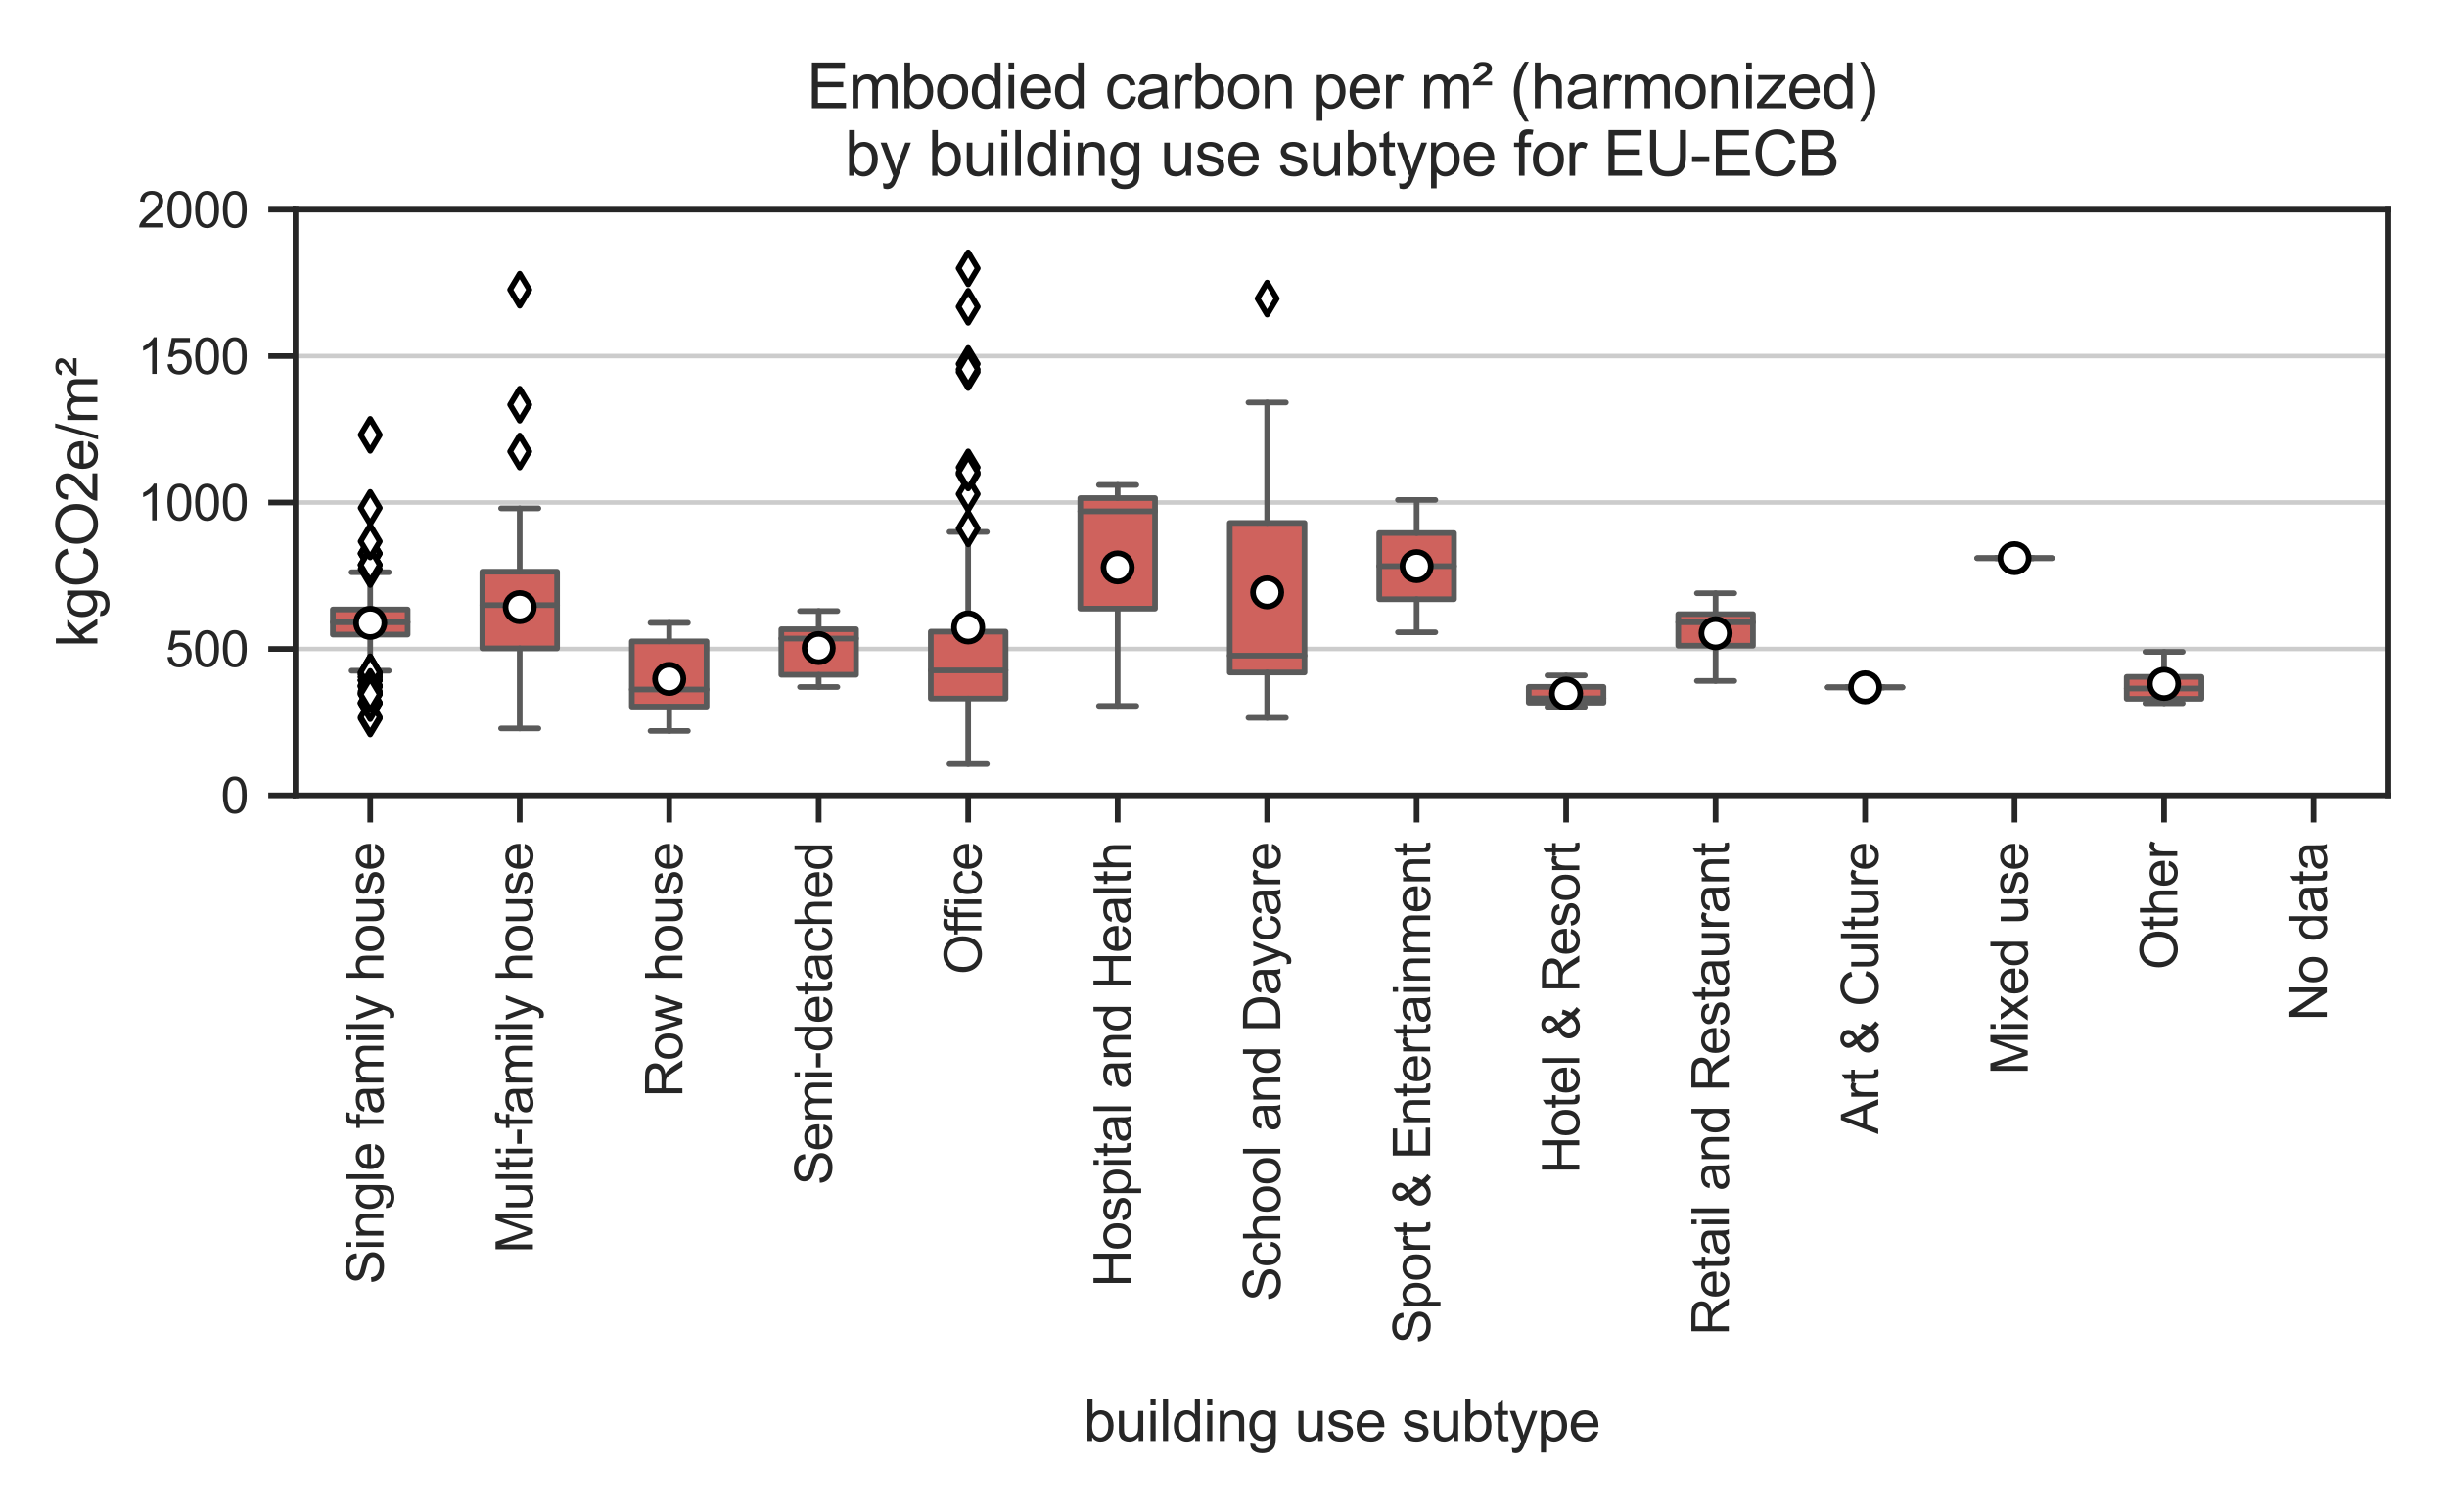 <?xml version="1.0" encoding="utf-8" standalone="no"?>
<!DOCTYPE svg PUBLIC "-//W3C//DTD SVG 1.1//EN"
  "http://www.w3.org/Graphics/SVG/1.1/DTD/svg11.dtd">
<svg height="266.976pt" version="1.1" viewBox="0 0 432 266.976" width="432pt" xmlns="http://www.w3.org/2000/svg" xmlns:xlink="http://www.w3.org/1999/xlink">
 <defs>
  <style type="text/css">*{stroke-linecap:butt;stroke-linejoin:round;}</style>
 </defs>
 <g id="figure_1">
  <g id="patch_1">
   <path d="M 0 266.976 
L 432 266.976 
L 432 0 
L 0 0 
z
" style="fill:#ffffff;"/>
  </g>
  <g id="axes_1">
   <g id="patch_2">
    <path d="M 52.168 140.433 
L 421.632 140.433 
L 421.632 37.024 
L 52.168 37.024 
z
" style="fill:#ffffff;"/>
   </g>
   <g id="matplotlib.axis_1">
    <g id="xtick_1">
     <g id="line2d_1">
      <defs>
       <path d="M 0 0 
L 0 4.8 
" id="m770b80f035" style="stroke:#262626;"/>
      </defs>
      <g>
       <use style="fill:#262626;stroke:#262626;" x="65.363" xlink:href="#m770b80f035" y="140.433"/>
      </g>
     </g>
     <g id="text_1">
      <!-- Single family house -->
      <g style="fill:#262626;" transform="translate(67.692 226.771)rotate(-90)scale(0.09 -0.09)">
       <defs>
        <path d="M 288 1472 
L 859 1522 
Q 900 1178 1048 958 
Q 1197 738 1509 602 
Q 1822 466 2213 466 
Q 2559 466 2825 569 
Q 3091 672 3220 851 
Q 3350 1031 3350 1244 
Q 3350 1459 3225 1620 
Q 3100 1781 2813 1891 
Q 2628 1963 1997 2114 
Q 1366 2266 1113 2400 
Q 784 2572 623 2826 
Q 463 3081 463 3397 
Q 463 3744 659 4045 
Q 856 4347 1234 4503 
Q 1613 4659 2075 4659 
Q 2584 4659 2973 4495 
Q 3363 4331 3572 4012 
Q 3781 3694 3797 3291 
L 3216 3247 
Q 3169 3681 2898 3903 
Q 2628 4125 2100 4125 
Q 1550 4125 1298 3923 
Q 1047 3722 1047 3438 
Q 1047 3191 1225 3031 
Q 1400 2872 2139 2705 
Q 2878 2538 3153 2413 
Q 3553 2228 3743 1945 
Q 3934 1663 3934 1294 
Q 3934 928 3725 604 
Q 3516 281 3123 101 
Q 2731 -78 2241 -78 
Q 1619 -78 1198 103 
Q 778 284 539 648 
Q 300 1013 288 1472 
z
" id="ArialMT-53" transform="scale(0.016)"/>
        <path d="M 425 3934 
L 425 4581 
L 988 4581 
L 988 3934 
L 425 3934 
z
M 425 0 
L 425 3319 
L 988 3319 
L 988 0 
L 425 0 
z
" id="ArialMT-69" transform="scale(0.016)"/>
        <path d="M 422 0 
L 422 3319 
L 928 3319 
L 928 2847 
Q 1294 3394 1984 3394 
Q 2284 3394 2536 3286 
Q 2788 3178 2913 3003 
Q 3038 2828 3088 2588 
Q 3119 2431 3119 2041 
L 3119 0 
L 2556 0 
L 2556 2019 
Q 2556 2363 2490 2533 
Q 2425 2703 2258 2804 
Q 2091 2906 1866 2906 
Q 1506 2906 1245 2678 
Q 984 2450 984 1813 
L 984 0 
L 422 0 
z
" id="ArialMT-6e" transform="scale(0.016)"/>
        <path d="M 319 -275 
L 866 -356 
Q 900 -609 1056 -725 
Q 1266 -881 1628 -881 
Q 2019 -881 2231 -725 
Q 2444 -569 2519 -288 
Q 2563 -116 2559 434 
Q 2191 0 1641 0 
Q 956 0 581 494 
Q 206 988 206 1678 
Q 206 2153 378 2554 
Q 550 2956 876 3175 
Q 1203 3394 1644 3394 
Q 2231 3394 2613 2919 
L 2613 3319 
L 3131 3319 
L 3131 450 
Q 3131 -325 2973 -648 
Q 2816 -972 2473 -1159 
Q 2131 -1347 1631 -1347 
Q 1038 -1347 672 -1080 
Q 306 -813 319 -275 
z
M 784 1719 
Q 784 1066 1043 766 
Q 1303 466 1694 466 
Q 2081 466 2343 764 
Q 2606 1063 2606 1700 
Q 2606 2309 2336 2618 
Q 2066 2928 1684 2928 
Q 1309 2928 1046 2623 
Q 784 2319 784 1719 
z
" id="ArialMT-67" transform="scale(0.016)"/>
        <path d="M 409 0 
L 409 4581 
L 972 4581 
L 972 0 
L 409 0 
z
" id="ArialMT-6c" transform="scale(0.016)"/>
        <path d="M 2694 1069 
L 3275 997 
Q 3138 488 2766 206 
Q 2394 -75 1816 -75 
Q 1088 -75 661 373 
Q 234 822 234 1631 
Q 234 2469 665 2931 
Q 1097 3394 1784 3394 
Q 2450 3394 2872 2941 
Q 3294 2488 3294 1666 
Q 3294 1616 3291 1516 
L 816 1516 
Q 847 969 1125 678 
Q 1403 388 1819 388 
Q 2128 388 2347 550 
Q 2566 713 2694 1069 
z
M 847 1978 
L 2700 1978 
Q 2663 2397 2488 2606 
Q 2219 2931 1791 2931 
Q 1403 2931 1139 2672 
Q 875 2413 847 1978 
z
" id="ArialMT-65" transform="scale(0.016)"/>
        <path id="ArialMT-20" transform="scale(0.016)"/>
        <path d="M 556 0 
L 556 2881 
L 59 2881 
L 59 3319 
L 556 3319 
L 556 3672 
Q 556 4006 616 4169 
Q 697 4388 901 4523 
Q 1106 4659 1475 4659 
Q 1713 4659 2000 4603 
L 1916 4113 
Q 1741 4144 1584 4144 
Q 1328 4144 1222 4034 
Q 1116 3925 1116 3625 
L 1116 3319 
L 1763 3319 
L 1763 2881 
L 1116 2881 
L 1116 0 
L 556 0 
z
" id="ArialMT-66" transform="scale(0.016)"/>
        <path d="M 2588 409 
Q 2275 144 1986 34 
Q 1697 -75 1366 -75 
Q 819 -75 525 192 
Q 231 459 231 875 
Q 231 1119 342 1320 
Q 453 1522 633 1644 
Q 813 1766 1038 1828 
Q 1203 1872 1538 1913 
Q 2219 1994 2541 2106 
Q 2544 2222 2544 2253 
Q 2544 2597 2384 2738 
Q 2169 2928 1744 2928 
Q 1347 2928 1158 2789 
Q 969 2650 878 2297 
L 328 2372 
Q 403 2725 575 2942 
Q 747 3159 1072 3276 
Q 1397 3394 1825 3394 
Q 2250 3394 2515 3294 
Q 2781 3194 2906 3042 
Q 3031 2891 3081 2659 
Q 3109 2516 3109 2141 
L 3109 1391 
Q 3109 606 3145 398 
Q 3181 191 3288 0 
L 2700 0 
Q 2613 175 2588 409 
z
M 2541 1666 
Q 2234 1541 1622 1453 
Q 1275 1403 1131 1340 
Q 988 1278 909 1158 
Q 831 1038 831 891 
Q 831 666 1001 516 
Q 1172 366 1500 366 
Q 1825 366 2078 508 
Q 2331 650 2450 897 
Q 2541 1088 2541 1459 
L 2541 1666 
z
" id="ArialMT-61" transform="scale(0.016)"/>
        <path d="M 422 0 
L 422 3319 
L 925 3319 
L 925 2853 
Q 1081 3097 1340 3245 
Q 1600 3394 1931 3394 
Q 2300 3394 2536 3241 
Q 2772 3088 2869 2813 
Q 3263 3394 3894 3394 
Q 4388 3394 4653 3120 
Q 4919 2847 4919 2278 
L 4919 0 
L 4359 0 
L 4359 2091 
Q 4359 2428 4304 2576 
Q 4250 2725 4106 2815 
Q 3963 2906 3769 2906 
Q 3419 2906 3187 2673 
Q 2956 2441 2956 1928 
L 2956 0 
L 2394 0 
L 2394 2156 
Q 2394 2531 2256 2718 
Q 2119 2906 1806 2906 
Q 1569 2906 1367 2781 
Q 1166 2656 1075 2415 
Q 984 2175 984 1722 
L 984 0 
L 422 0 
z
" id="ArialMT-6d" transform="scale(0.016)"/>
        <path d="M 397 -1278 
L 334 -750 
Q 519 -800 656 -800 
Q 844 -800 956 -737 
Q 1069 -675 1141 -563 
Q 1194 -478 1313 -144 
Q 1328 -97 1363 -6 
L 103 3319 
L 709 3319 
L 1400 1397 
Q 1534 1031 1641 628 
Q 1738 1016 1872 1384 
L 2581 3319 
L 3144 3319 
L 1881 -56 
Q 1678 -603 1566 -809 
Q 1416 -1088 1222 -1217 
Q 1028 -1347 759 -1347 
Q 597 -1347 397 -1278 
z
" id="ArialMT-79" transform="scale(0.016)"/>
        <path d="M 422 0 
L 422 4581 
L 984 4581 
L 984 2938 
Q 1378 3394 1978 3394 
Q 2347 3394 2619 3248 
Q 2891 3103 3008 2847 
Q 3125 2591 3125 2103 
L 3125 0 
L 2563 0 
L 2563 2103 
Q 2563 2525 2380 2717 
Q 2197 2909 1863 2909 
Q 1613 2909 1392 2779 
Q 1172 2650 1078 2428 
Q 984 2206 984 1816 
L 984 0 
L 422 0 
z
" id="ArialMT-68" transform="scale(0.016)"/>
        <path d="M 213 1659 
Q 213 2581 725 3025 
Q 1153 3394 1769 3394 
Q 2453 3394 2887 2945 
Q 3322 2497 3322 1706 
Q 3322 1066 3130 698 
Q 2938 331 2570 128 
Q 2203 -75 1769 -75 
Q 1072 -75 642 372 
Q 213 819 213 1659 
z
M 791 1659 
Q 791 1022 1069 705 
Q 1347 388 1769 388 
Q 2188 388 2466 706 
Q 2744 1025 2744 1678 
Q 2744 2294 2464 2611 
Q 2184 2928 1769 2928 
Q 1347 2928 1069 2612 
Q 791 2297 791 1659 
z
" id="ArialMT-6f" transform="scale(0.016)"/>
        <path d="M 2597 0 
L 2597 488 
Q 2209 -75 1544 -75 
Q 1250 -75 995 37 
Q 741 150 617 320 
Q 494 491 444 738 
Q 409 903 409 1263 
L 409 3319 
L 972 3319 
L 972 1478 
Q 972 1038 1006 884 
Q 1059 663 1231 536 
Q 1403 409 1656 409 
Q 1909 409 2131 539 
Q 2353 669 2445 892 
Q 2538 1116 2538 1541 
L 2538 3319 
L 3100 3319 
L 3100 0 
L 2597 0 
z
" id="ArialMT-75" transform="scale(0.016)"/>
        <path d="M 197 991 
L 753 1078 
Q 800 744 1014 566 
Q 1228 388 1613 388 
Q 2000 388 2187 545 
Q 2375 703 2375 916 
Q 2375 1106 2209 1216 
Q 2094 1291 1634 1406 
Q 1016 1563 777 1677 
Q 538 1791 414 1992 
Q 291 2194 291 2438 
Q 291 2659 392 2848 
Q 494 3038 669 3163 
Q 800 3259 1026 3326 
Q 1253 3394 1513 3394 
Q 1903 3394 2198 3281 
Q 2494 3169 2634 2976 
Q 2775 2784 2828 2463 
L 2278 2388 
Q 2241 2644 2061 2787 
Q 1881 2931 1553 2931 
Q 1166 2931 1000 2803 
Q 834 2675 834 2503 
Q 834 2394 903 2306 
Q 972 2216 1119 2156 
Q 1203 2125 1616 2013 
Q 2213 1853 2448 1751 
Q 2684 1650 2818 1456 
Q 2953 1263 2953 975 
Q 2953 694 2789 445 
Q 2625 197 2315 61 
Q 2006 -75 1616 -75 
Q 969 -75 630 194 
Q 291 463 197 991 
z
" id="ArialMT-73" transform="scale(0.016)"/>
       </defs>
       <use xlink:href="#ArialMT-53"/>
       <use x="66.699" xlink:href="#ArialMT-69"/>
       <use x="88.916" xlink:href="#ArialMT-6e"/>
       <use x="144.531" xlink:href="#ArialMT-67"/>
       <use x="200.146" xlink:href="#ArialMT-6c"/>
       <use x="222.363" xlink:href="#ArialMT-65"/>
       <use x="277.979" xlink:href="#ArialMT-20"/>
       <use x="305.762" xlink:href="#ArialMT-66"/>
       <use x="333.545" xlink:href="#ArialMT-61"/>
       <use x="389.16" xlink:href="#ArialMT-6d"/>
       <use x="472.461" xlink:href="#ArialMT-69"/>
       <use x="494.678" xlink:href="#ArialMT-6c"/>
       <use x="516.895" xlink:href="#ArialMT-79"/>
       <use x="566.895" xlink:href="#ArialMT-20"/>
       <use x="594.678" xlink:href="#ArialMT-68"/>
       <use x="650.293" xlink:href="#ArialMT-6f"/>
       <use x="705.908" xlink:href="#ArialMT-75"/>
       <use x="761.523" xlink:href="#ArialMT-73"/>
       <use x="811.523" xlink:href="#ArialMT-65"/>
      </g>
     </g>
    </g>
    <g id="xtick_2">
     <g id="line2d_2">
      <g>
       <use style="fill:#262626;stroke:#262626;" x="91.753" xlink:href="#m770b80f035" y="140.433"/>
      </g>
     </g>
     <g id="text_2">
      <!-- Multi-family house -->
      <g style="fill:#262626;" transform="translate(94.082 221.252)rotate(-90)scale(0.09 -0.09)">
       <defs>
        <path d="M 475 0 
L 475 4581 
L 1388 4581 
L 2472 1338 
Q 2622 884 2691 659 
Q 2769 909 2934 1394 
L 4031 4581 
L 4847 4581 
L 4847 0 
L 4263 0 
L 4263 3834 
L 2931 0 
L 2384 0 
L 1059 3900 
L 1059 0 
L 475 0 
z
" id="ArialMT-4d" transform="scale(0.016)"/>
        <path d="M 1650 503 
L 1731 6 
Q 1494 -44 1306 -44 
Q 1000 -44 831 53 
Q 663 150 594 308 
Q 525 466 525 972 
L 525 2881 
L 113 2881 
L 113 3319 
L 525 3319 
L 525 4141 
L 1084 4478 
L 1084 3319 
L 1650 3319 
L 1650 2881 
L 1084 2881 
L 1084 941 
Q 1084 700 1114 631 
Q 1144 563 1211 522 
Q 1278 481 1403 481 
Q 1497 481 1650 503 
z
" id="ArialMT-74" transform="scale(0.016)"/>
        <path d="M 203 1375 
L 203 1941 
L 1931 1941 
L 1931 1375 
L 203 1375 
z
" id="ArialMT-2d" transform="scale(0.016)"/>
       </defs>
       <use xlink:href="#ArialMT-4d"/>
       <use x="83.301" xlink:href="#ArialMT-75"/>
       <use x="138.916" xlink:href="#ArialMT-6c"/>
       <use x="161.133" xlink:href="#ArialMT-74"/>
       <use x="188.916" xlink:href="#ArialMT-69"/>
       <use x="211.133" xlink:href="#ArialMT-2d"/>
       <use x="244.434" xlink:href="#ArialMT-66"/>
       <use x="272.217" xlink:href="#ArialMT-61"/>
       <use x="327.832" xlink:href="#ArialMT-6d"/>
       <use x="411.133" xlink:href="#ArialMT-69"/>
       <use x="433.35" xlink:href="#ArialMT-6c"/>
       <use x="455.566" xlink:href="#ArialMT-79"/>
       <use x="505.566" xlink:href="#ArialMT-20"/>
       <use x="533.35" xlink:href="#ArialMT-68"/>
       <use x="588.965" xlink:href="#ArialMT-6f"/>
       <use x="644.58" xlink:href="#ArialMT-75"/>
       <use x="700.195" xlink:href="#ArialMT-73"/>
       <use x="750.195" xlink:href="#ArialMT-65"/>
      </g>
     </g>
    </g>
    <g id="xtick_3">
     <g id="line2d_3">
      <g>
       <use style="fill:#262626;stroke:#262626;" x="118.144" xlink:href="#m770b80f035" y="140.433"/>
      </g>
     </g>
     <g id="text_3">
      <!-- Row house -->
      <g style="fill:#262626;" transform="translate(120.47 193.757)rotate(-90)scale(0.09 -0.09)">
       <defs>
        <path d="M 503 0 
L 503 4581 
L 2534 4581 
Q 3147 4581 3465 4457 
Q 3784 4334 3975 4021 
Q 4166 3709 4166 3331 
Q 4166 2844 3850 2509 
Q 3534 2175 2875 2084 
Q 3116 1969 3241 1856 
Q 3506 1613 3744 1247 
L 4541 0 
L 3778 0 
L 3172 953 
Q 2906 1366 2734 1584 
Q 2563 1803 2427 1890 
Q 2291 1978 2150 2013 
Q 2047 2034 1813 2034 
L 1109 2034 
L 1109 0 
L 503 0 
z
M 1109 2559 
L 2413 2559 
Q 2828 2559 3062 2645 
Q 3297 2731 3419 2920 
Q 3541 3109 3541 3331 
Q 3541 3656 3305 3865 
Q 3069 4075 2559 4075 
L 1109 4075 
L 1109 2559 
z
" id="ArialMT-52" transform="scale(0.016)"/>
        <path d="M 1034 0 
L 19 3319 
L 600 3319 
L 1128 1403 
L 1325 691 
Q 1338 744 1497 1375 
L 2025 3319 
L 2603 3319 
L 3100 1394 
L 3266 759 
L 3456 1400 
L 4025 3319 
L 4572 3319 
L 3534 0 
L 2950 0 
L 2422 1988 
L 2294 2553 
L 1622 0 
L 1034 0 
z
" id="ArialMT-77" transform="scale(0.016)"/>
       </defs>
       <use xlink:href="#ArialMT-52"/>
       <use x="72.217" xlink:href="#ArialMT-6f"/>
       <use x="127.832" xlink:href="#ArialMT-77"/>
       <use x="200.049" xlink:href="#ArialMT-20"/>
       <use x="227.832" xlink:href="#ArialMT-68"/>
       <use x="283.447" xlink:href="#ArialMT-6f"/>
       <use x="339.062" xlink:href="#ArialMT-75"/>
       <use x="394.678" xlink:href="#ArialMT-73"/>
       <use x="444.678" xlink:href="#ArialMT-65"/>
      </g>
     </g>
    </g>
    <g id="xtick_4">
     <g id="line2d_4">
      <g>
       <use style="fill:#262626;stroke:#262626;" x="144.534" xlink:href="#m770b80f035" y="140.433"/>
      </g>
     </g>
     <g id="text_4">
      <!-- Semi-detached -->
      <g style="fill:#262626;" transform="translate(146.861 209.264)rotate(-90)scale(0.09 -0.09)">
       <defs>
        <path d="M 2575 0 
L 2575 419 
Q 2259 -75 1647 -75 
Q 1250 -75 917 144 
Q 584 363 401 755 
Q 219 1147 219 1656 
Q 219 2153 384 2558 
Q 550 2963 881 3178 
Q 1213 3394 1622 3394 
Q 1922 3394 2156 3267 
Q 2391 3141 2538 2938 
L 2538 4581 
L 3097 4581 
L 3097 0 
L 2575 0 
z
M 797 1656 
Q 797 1019 1065 703 
Q 1334 388 1700 388 
Q 2069 388 2326 689 
Q 2584 991 2584 1609 
Q 2584 2291 2321 2609 
Q 2059 2928 1675 2928 
Q 1300 2928 1048 2622 
Q 797 2316 797 1656 
z
" id="ArialMT-64" transform="scale(0.016)"/>
        <path d="M 2588 1216 
L 3141 1144 
Q 3050 572 2676 248 
Q 2303 -75 1759 -75 
Q 1078 -75 664 370 
Q 250 816 250 1647 
Q 250 2184 428 2587 
Q 606 2991 970 3192 
Q 1334 3394 1763 3394 
Q 2303 3394 2647 3120 
Q 2991 2847 3088 2344 
L 2541 2259 
Q 2463 2594 2264 2762 
Q 2066 2931 1784 2931 
Q 1359 2931 1093 2626 
Q 828 2322 828 1663 
Q 828 994 1084 691 
Q 1341 388 1753 388 
Q 2084 388 2306 591 
Q 2528 794 2588 1216 
z
" id="ArialMT-63" transform="scale(0.016)"/>
       </defs>
       <use xlink:href="#ArialMT-53"/>
       <use x="66.699" xlink:href="#ArialMT-65"/>
       <use x="122.314" xlink:href="#ArialMT-6d"/>
       <use x="205.615" xlink:href="#ArialMT-69"/>
       <use x="227.832" xlink:href="#ArialMT-2d"/>
       <use x="261.133" xlink:href="#ArialMT-64"/>
       <use x="316.748" xlink:href="#ArialMT-65"/>
       <use x="372.363" xlink:href="#ArialMT-74"/>
       <use x="400.146" xlink:href="#ArialMT-61"/>
       <use x="455.762" xlink:href="#ArialMT-63"/>
       <use x="505.762" xlink:href="#ArialMT-68"/>
       <use x="561.377" xlink:href="#ArialMT-65"/>
       <use x="616.992" xlink:href="#ArialMT-64"/>
      </g>
     </g>
    </g>
    <g id="xtick_5">
     <g id="line2d_5">
      <g>
       <use style="fill:#262626;stroke:#262626;" x="170.924" xlink:href="#m770b80f035" y="140.433"/>
      </g>
     </g>
     <g id="text_5">
      <!-- Office -->
      <g style="fill:#262626;" transform="translate(173.251 172.081)rotate(-90)scale(0.09 -0.09)">
       <defs>
        <path d="M 309 2231 
Q 309 3372 921 4017 
Q 1534 4663 2503 4663 
Q 3138 4663 3647 4359 
Q 4156 4056 4423 3514 
Q 4691 2972 4691 2284 
Q 4691 1588 4409 1038 
Q 4128 488 3612 205 
Q 3097 -78 2500 -78 
Q 1853 -78 1343 234 
Q 834 547 571 1087 
Q 309 1628 309 2231 
z
M 934 2222 
Q 934 1394 1379 917 
Q 1825 441 2497 441 
Q 3181 441 3623 922 
Q 4066 1403 4066 2288 
Q 4066 2847 3877 3264 
Q 3688 3681 3323 3911 
Q 2959 4141 2506 4141 
Q 1863 4141 1398 3698 
Q 934 3256 934 2222 
z
" id="ArialMT-4f" transform="scale(0.016)"/>
       </defs>
       <use xlink:href="#ArialMT-4f"/>
       <use x="77.783" xlink:href="#ArialMT-66"/>
       <use x="103.816" xlink:href="#ArialMT-66"/>
       <use x="131.6" xlink:href="#ArialMT-69"/>
       <use x="153.816" xlink:href="#ArialMT-63"/>
       <use x="203.816" xlink:href="#ArialMT-65"/>
      </g>
     </g>
    </g>
    <g id="xtick_6">
     <g id="line2d_6">
      <g>
       <use style="fill:#262626;stroke:#262626;" x="197.315" xlink:href="#m770b80f035" y="140.433"/>
      </g>
     </g>
     <g id="text_6">
      <!-- Hospital and Health -->
      <g style="fill:#262626;" transform="translate(199.641 227.276)rotate(-90)scale(0.09 -0.09)">
       <defs>
        <path d="M 513 0 
L 513 4581 
L 1119 4581 
L 1119 2700 
L 3500 2700 
L 3500 4581 
L 4106 4581 
L 4106 0 
L 3500 0 
L 3500 2159 
L 1119 2159 
L 1119 0 
L 513 0 
z
" id="ArialMT-48" transform="scale(0.016)"/>
        <path d="M 422 -1272 
L 422 3319 
L 934 3319 
L 934 2888 
Q 1116 3141 1344 3267 
Q 1572 3394 1897 3394 
Q 2322 3394 2647 3175 
Q 2972 2956 3137 2557 
Q 3303 2159 3303 1684 
Q 3303 1175 3120 767 
Q 2938 359 2589 142 
Q 2241 -75 1856 -75 
Q 1575 -75 1351 44 
Q 1128 163 984 344 
L 984 -1272 
L 422 -1272 
z
M 931 1641 
Q 931 1000 1190 694 
Q 1450 388 1819 388 
Q 2194 388 2461 705 
Q 2728 1022 2728 1688 
Q 2728 2322 2467 2637 
Q 2206 2953 1844 2953 
Q 1484 2953 1207 2617 
Q 931 2281 931 1641 
z
" id="ArialMT-70" transform="scale(0.016)"/>
       </defs>
       <use xlink:href="#ArialMT-48"/>
       <use x="72.217" xlink:href="#ArialMT-6f"/>
       <use x="127.832" xlink:href="#ArialMT-73"/>
       <use x="177.832" xlink:href="#ArialMT-70"/>
       <use x="233.447" xlink:href="#ArialMT-69"/>
       <use x="255.664" xlink:href="#ArialMT-74"/>
       <use x="283.447" xlink:href="#ArialMT-61"/>
       <use x="339.062" xlink:href="#ArialMT-6c"/>
       <use x="361.279" xlink:href="#ArialMT-20"/>
       <use x="389.062" xlink:href="#ArialMT-61"/>
       <use x="444.678" xlink:href="#ArialMT-6e"/>
       <use x="500.293" xlink:href="#ArialMT-64"/>
       <use x="555.908" xlink:href="#ArialMT-20"/>
       <use x="583.691" xlink:href="#ArialMT-48"/>
       <use x="655.908" xlink:href="#ArialMT-65"/>
       <use x="711.523" xlink:href="#ArialMT-61"/>
       <use x="767.139" xlink:href="#ArialMT-6c"/>
       <use x="789.355" xlink:href="#ArialMT-74"/>
       <use x="817.139" xlink:href="#ArialMT-68"/>
      </g>
     </g>
    </g>
    <g id="xtick_7">
     <g id="line2d_7">
      <g>
       <use style="fill:#262626;stroke:#262626;" x="223.705" xlink:href="#m770b80f035" y="140.433"/>
      </g>
     </g>
     <g id="text_7">
      <!-- School and Daycare -->
      <g style="fill:#262626;" transform="translate(226.034 229.777)rotate(-90)scale(0.09 -0.09)">
       <defs>
        <path d="M 494 0 
L 494 4581 
L 2072 4581 
Q 2606 4581 2888 4516 
Q 3281 4425 3559 4188 
Q 3922 3881 4101 3404 
Q 4281 2928 4281 2316 
Q 4281 1794 4159 1391 
Q 4038 988 3847 723 
Q 3656 459 3429 307 
Q 3203 156 2883 78 
Q 2563 0 2147 0 
L 494 0 
z
M 1100 541 
L 2078 541 
Q 2531 541 2789 625 
Q 3047 709 3200 863 
Q 3416 1078 3536 1442 
Q 3656 1806 3656 2325 
Q 3656 3044 3420 3430 
Q 3184 3816 2847 3947 
Q 2603 4041 2063 4041 
L 1100 4041 
L 1100 541 
z
" id="ArialMT-44" transform="scale(0.016)"/>
        <path d="M 416 0 
L 416 3319 
L 922 3319 
L 922 2816 
Q 1116 3169 1280 3281 
Q 1444 3394 1641 3394 
Q 1925 3394 2219 3213 
L 2025 2691 
Q 1819 2813 1613 2813 
Q 1428 2813 1281 2702 
Q 1134 2591 1072 2394 
Q 978 2094 978 1738 
L 978 0 
L 416 0 
z
" id="ArialMT-72" transform="scale(0.016)"/>
       </defs>
       <use xlink:href="#ArialMT-53"/>
       <use x="66.699" xlink:href="#ArialMT-63"/>
       <use x="116.699" xlink:href="#ArialMT-68"/>
       <use x="172.314" xlink:href="#ArialMT-6f"/>
       <use x="227.93" xlink:href="#ArialMT-6f"/>
       <use x="283.545" xlink:href="#ArialMT-6c"/>
       <use x="305.762" xlink:href="#ArialMT-20"/>
       <use x="333.545" xlink:href="#ArialMT-61"/>
       <use x="389.16" xlink:href="#ArialMT-6e"/>
       <use x="444.775" xlink:href="#ArialMT-64"/>
       <use x="500.391" xlink:href="#ArialMT-20"/>
       <use x="528.174" xlink:href="#ArialMT-44"/>
       <use x="600.391" xlink:href="#ArialMT-61"/>
       <use x="656.006" xlink:href="#ArialMT-79"/>
       <use x="706.006" xlink:href="#ArialMT-63"/>
       <use x="756.006" xlink:href="#ArialMT-61"/>
       <use x="811.621" xlink:href="#ArialMT-72"/>
       <use x="844.922" xlink:href="#ArialMT-65"/>
      </g>
     </g>
    </g>
    <g id="xtick_8">
     <g id="line2d_8">
      <g>
       <use style="fill:#262626;stroke:#262626;" x="250.095" xlink:href="#m770b80f035" y="140.433"/>
      </g>
     </g>
     <g id="text_8">
      <!-- Sport &amp; Entertainment -->
      <g style="fill:#262626;" transform="translate(252.477 237.273)rotate(-90)scale(0.09 -0.09)">
       <defs>
        <path d="M 3041 541 
Q 2763 231 2434 76 
Q 2106 -78 1725 -78 
Q 1022 -78 609 397 
Q 275 784 275 1263 
Q 275 1688 548 2030 
Q 822 2372 1366 2631 
Q 1056 2988 953 3209 
Q 850 3431 850 3638 
Q 850 4050 1173 4354 
Q 1497 4659 1988 4659 
Q 2456 4659 2754 4371 
Q 3053 4084 3053 3681 
Q 3053 3028 2188 2566 
L 3009 1519 
Q 3150 1794 3228 2156 
L 3813 2031 
Q 3663 1431 3406 1044 
Q 3722 625 4122 341 
L 3744 -106 
Q 3403 113 3041 541 
z
M 1897 2928 
Q 2263 3144 2370 3306 
Q 2478 3469 2478 3666 
Q 2478 3900 2329 4048 
Q 2181 4197 1959 4197 
Q 1731 4197 1579 4050 
Q 1428 3903 1428 3691 
Q 1428 3584 1483 3467 
Q 1538 3350 1647 3219 
L 1897 2928 
z
M 2688 984 
L 1656 2263 
Q 1200 1991 1040 1758 
Q 881 1525 881 1297 
Q 881 1019 1103 719 
Q 1325 419 1731 419 
Q 1984 419 2254 576 
Q 2525 734 2688 984 
z
" id="ArialMT-26" transform="scale(0.016)"/>
        <path d="M 506 0 
L 506 4581 
L 3819 4581 
L 3819 4041 
L 1113 4041 
L 1113 2638 
L 3647 2638 
L 3647 2100 
L 1113 2100 
L 1113 541 
L 3925 541 
L 3925 0 
L 506 0 
z
" id="ArialMT-45" transform="scale(0.016)"/>
       </defs>
       <use xlink:href="#ArialMT-53"/>
       <use x="66.699" xlink:href="#ArialMT-70"/>
       <use x="122.314" xlink:href="#ArialMT-6f"/>
       <use x="177.93" xlink:href="#ArialMT-72"/>
       <use x="211.23" xlink:href="#ArialMT-74"/>
       <use x="239.014" xlink:href="#ArialMT-20"/>
       <use x="266.797" xlink:href="#ArialMT-26"/>
       <use x="333.496" xlink:href="#ArialMT-20"/>
       <use x="361.279" xlink:href="#ArialMT-45"/>
       <use x="427.979" xlink:href="#ArialMT-6e"/>
       <use x="483.594" xlink:href="#ArialMT-74"/>
       <use x="511.377" xlink:href="#ArialMT-65"/>
       <use x="566.992" xlink:href="#ArialMT-72"/>
       <use x="600.293" xlink:href="#ArialMT-74"/>
       <use x="628.076" xlink:href="#ArialMT-61"/>
       <use x="683.691" xlink:href="#ArialMT-69"/>
       <use x="705.908" xlink:href="#ArialMT-6e"/>
       <use x="761.523" xlink:href="#ArialMT-6d"/>
       <use x="844.824" xlink:href="#ArialMT-65"/>
       <use x="900.439" xlink:href="#ArialMT-6e"/>
       <use x="956.055" xlink:href="#ArialMT-74"/>
      </g>
     </g>
    </g>
    <g id="xtick_9">
     <g id="line2d_9">
      <g>
       <use style="fill:#262626;stroke:#262626;" x="276.485" xlink:href="#m770b80f035" y="140.433"/>
      </g>
     </g>
     <g id="text_9">
      <!-- Hotel &amp; Resort -->
      <g style="fill:#262626;" transform="translate(278.812 207.253)rotate(-90)scale(0.09 -0.09)">
       <use xlink:href="#ArialMT-48"/>
       <use x="72.217" xlink:href="#ArialMT-6f"/>
       <use x="127.832" xlink:href="#ArialMT-74"/>
       <use x="155.615" xlink:href="#ArialMT-65"/>
       <use x="211.23" xlink:href="#ArialMT-6c"/>
       <use x="233.447" xlink:href="#ArialMT-20"/>
       <use x="261.23" xlink:href="#ArialMT-26"/>
       <use x="327.93" xlink:href="#ArialMT-20"/>
       <use x="355.713" xlink:href="#ArialMT-52"/>
       <use x="427.93" xlink:href="#ArialMT-65"/>
       <use x="483.545" xlink:href="#ArialMT-73"/>
       <use x="533.545" xlink:href="#ArialMT-6f"/>
       <use x="589.16" xlink:href="#ArialMT-72"/>
       <use x="622.461" xlink:href="#ArialMT-74"/>
      </g>
     </g>
    </g>
    <g id="xtick_10">
     <g id="line2d_10">
      <g>
       <use style="fill:#262626;stroke:#262626;" x="302.876" xlink:href="#m770b80f035" y="140.433"/>
      </g>
     </g>
     <g id="text_10">
      <!-- Retail and Restaurant -->
      <g style="fill:#262626;" transform="translate(305.202 235.778)rotate(-90)scale(0.09 -0.09)">
       <use xlink:href="#ArialMT-52"/>
       <use x="72.217" xlink:href="#ArialMT-65"/>
       <use x="127.832" xlink:href="#ArialMT-74"/>
       <use x="155.615" xlink:href="#ArialMT-61"/>
       <use x="211.23" xlink:href="#ArialMT-69"/>
       <use x="233.447" xlink:href="#ArialMT-6c"/>
       <use x="255.664" xlink:href="#ArialMT-20"/>
       <use x="283.447" xlink:href="#ArialMT-61"/>
       <use x="339.062" xlink:href="#ArialMT-6e"/>
       <use x="394.678" xlink:href="#ArialMT-64"/>
       <use x="450.293" xlink:href="#ArialMT-20"/>
       <use x="478.076" xlink:href="#ArialMT-52"/>
       <use x="550.293" xlink:href="#ArialMT-65"/>
       <use x="605.908" xlink:href="#ArialMT-73"/>
       <use x="655.908" xlink:href="#ArialMT-74"/>
       <use x="683.691" xlink:href="#ArialMT-61"/>
       <use x="739.307" xlink:href="#ArialMT-75"/>
       <use x="794.922" xlink:href="#ArialMT-72"/>
       <use x="828.223" xlink:href="#ArialMT-61"/>
       <use x="883.838" xlink:href="#ArialMT-6e"/>
       <use x="939.453" xlink:href="#ArialMT-74"/>
      </g>
     </g>
    </g>
    <g id="xtick_11">
     <g id="line2d_11">
      <g>
       <use style="fill:#262626;stroke:#262626;" x="329.266" xlink:href="#m770b80f035" y="140.433"/>
      </g>
     </g>
     <g id="text_11">
      <!-- Art &amp; Culture -->
      <g style="fill:#262626;" transform="translate(331.593 200.248)rotate(-90)scale(0.09 -0.09)">
       <defs>
        <path d="M -9 0 
L 1750 4581 
L 2403 4581 
L 4278 0 
L 3588 0 
L 3053 1388 
L 1138 1388 
L 634 0 
L -9 0 
z
M 1313 1881 
L 2866 1881 
L 2388 3150 
Q 2169 3728 2063 4100 
Q 1975 3659 1816 3225 
L 1313 1881 
z
" id="ArialMT-41" transform="scale(0.016)"/>
        <path d="M 3763 1606 
L 4369 1453 
Q 4178 706 3683 314 
Q 3188 -78 2472 -78 
Q 1731 -78 1267 223 
Q 803 525 561 1097 
Q 319 1669 319 2325 
Q 319 3041 592 3573 
Q 866 4106 1370 4382 
Q 1875 4659 2481 4659 
Q 3169 4659 3637 4309 
Q 4106 3959 4291 3325 
L 3694 3184 
Q 3534 3684 3231 3912 
Q 2928 4141 2469 4141 
Q 1941 4141 1586 3887 
Q 1231 3634 1087 3207 
Q 944 2781 944 2328 
Q 944 1744 1114 1308 
Q 1284 872 1643 656 
Q 2003 441 2422 441 
Q 2931 441 3284 734 
Q 3638 1028 3763 1606 
z
" id="ArialMT-43" transform="scale(0.016)"/>
       </defs>
       <use xlink:href="#ArialMT-41"/>
       <use x="66.699" xlink:href="#ArialMT-72"/>
       <use x="100" xlink:href="#ArialMT-74"/>
       <use x="127.783" xlink:href="#ArialMT-20"/>
       <use x="155.566" xlink:href="#ArialMT-26"/>
       <use x="222.266" xlink:href="#ArialMT-20"/>
       <use x="250.049" xlink:href="#ArialMT-43"/>
       <use x="322.266" xlink:href="#ArialMT-75"/>
       <use x="377.881" xlink:href="#ArialMT-6c"/>
       <use x="400.098" xlink:href="#ArialMT-74"/>
       <use x="427.881" xlink:href="#ArialMT-75"/>
       <use x="483.496" xlink:href="#ArialMT-72"/>
       <use x="516.797" xlink:href="#ArialMT-65"/>
      </g>
     </g>
    </g>
    <g id="xtick_12">
     <g id="line2d_12">
      <g>
       <use style="fill:#262626;stroke:#262626;" x="355.656" xlink:href="#m770b80f035" y="140.433"/>
      </g>
     </g>
     <g id="text_12">
      <!-- Mixed use -->
      <g style="fill:#262626;" transform="translate(357.983 189.749)rotate(-90)scale(0.09 -0.09)">
       <defs>
        <path d="M 47 0 
L 1259 1725 
L 138 3319 
L 841 3319 
L 1350 2541 
Q 1494 2319 1581 2169 
Q 1719 2375 1834 2534 
L 2394 3319 
L 3066 3319 
L 1919 1756 
L 3153 0 
L 2463 0 
L 1781 1031 
L 1600 1309 
L 728 0 
L 47 0 
z
" id="ArialMT-78" transform="scale(0.016)"/>
       </defs>
       <use xlink:href="#ArialMT-4d"/>
       <use x="83.301" xlink:href="#ArialMT-69"/>
       <use x="105.518" xlink:href="#ArialMT-78"/>
       <use x="155.518" xlink:href="#ArialMT-65"/>
       <use x="211.133" xlink:href="#ArialMT-64"/>
       <use x="266.748" xlink:href="#ArialMT-20"/>
       <use x="294.531" xlink:href="#ArialMT-75"/>
       <use x="350.146" xlink:href="#ArialMT-73"/>
       <use x="400.146" xlink:href="#ArialMT-65"/>
      </g>
     </g>
    </g>
    <g id="xtick_13">
     <g id="line2d_13">
      <g>
       <use style="fill:#262626;stroke:#262626;" x="382.047" xlink:href="#m770b80f035" y="140.433"/>
      </g>
     </g>
     <g id="text_13">
      <!-- Other -->
      <g style="fill:#262626;" transform="translate(384.373 171.24)rotate(-90)scale(0.09 -0.09)">
       <use xlink:href="#ArialMT-4f"/>
       <use x="77.783" xlink:href="#ArialMT-74"/>
       <use x="105.566" xlink:href="#ArialMT-68"/>
       <use x="161.182" xlink:href="#ArialMT-65"/>
       <use x="216.797" xlink:href="#ArialMT-72"/>
      </g>
     </g>
    </g>
    <g id="xtick_14">
     <g id="line2d_14">
      <g>
       <use style="fill:#262626;stroke:#262626;" x="408.437" xlink:href="#m770b80f035" y="140.433"/>
      </g>
     </g>
     <g id="text_14">
      <!-- No data -->
      <g style="fill:#262626;" transform="translate(410.763 180.253)rotate(-90)scale(0.09 -0.09)">
       <defs>
        <path d="M 488 0 
L 488 4581 
L 1109 4581 
L 3516 984 
L 3516 4581 
L 4097 4581 
L 4097 0 
L 3475 0 
L 1069 3600 
L 1069 0 
L 488 0 
z
" id="ArialMT-4e" transform="scale(0.016)"/>
       </defs>
       <use xlink:href="#ArialMT-4e"/>
       <use x="72.217" xlink:href="#ArialMT-6f"/>
       <use x="127.832" xlink:href="#ArialMT-20"/>
       <use x="155.615" xlink:href="#ArialMT-64"/>
       <use x="211.23" xlink:href="#ArialMT-61"/>
       <use x="266.846" xlink:href="#ArialMT-74"/>
       <use x="294.629" xlink:href="#ArialMT-61"/>
      </g>
     </g>
    </g>
    <g id="text_15">
     <!-- building use subtype -->
     <g style="fill:#262626;" transform="translate(191.315 254.431)scale(0.1 -0.1)">
      <defs>
       <path d="M 941 0 
L 419 0 
L 419 4581 
L 981 4581 
L 981 2947 
Q 1338 3394 1891 3394 
Q 2197 3394 2470 3270 
Q 2744 3147 2920 2923 
Q 3097 2700 3197 2384 
Q 3297 2069 3297 1709 
Q 3297 856 2875 390 
Q 2453 -75 1863 -75 
Q 1275 -75 941 416 
L 941 0 
z
M 934 1684 
Q 934 1088 1097 822 
Q 1363 388 1816 388 
Q 2184 388 2453 708 
Q 2722 1028 2722 1663 
Q 2722 2313 2464 2622 
Q 2206 2931 1841 2931 
Q 1472 2931 1203 2611 
Q 934 2291 934 1684 
z
" id="ArialMT-62" transform="scale(0.016)"/>
      </defs>
      <use xlink:href="#ArialMT-62"/>
      <use x="55.615" xlink:href="#ArialMT-75"/>
      <use x="111.23" xlink:href="#ArialMT-69"/>
      <use x="133.447" xlink:href="#ArialMT-6c"/>
      <use x="155.664" xlink:href="#ArialMT-64"/>
      <use x="211.279" xlink:href="#ArialMT-69"/>
      <use x="233.496" xlink:href="#ArialMT-6e"/>
      <use x="289.111" xlink:href="#ArialMT-67"/>
      <use x="344.727" xlink:href="#ArialMT-20"/>
      <use x="372.51" xlink:href="#ArialMT-75"/>
      <use x="428.125" xlink:href="#ArialMT-73"/>
      <use x="478.125" xlink:href="#ArialMT-65"/>
      <use x="533.74" xlink:href="#ArialMT-20"/>
      <use x="561.523" xlink:href="#ArialMT-73"/>
      <use x="611.523" xlink:href="#ArialMT-75"/>
      <use x="667.139" xlink:href="#ArialMT-62"/>
      <use x="722.754" xlink:href="#ArialMT-74"/>
      <use x="750.537" xlink:href="#ArialMT-79"/>
      <use x="800.537" xlink:href="#ArialMT-70"/>
      <use x="856.152" xlink:href="#ArialMT-65"/>
     </g>
    </g>
   </g>
   <g id="matplotlib.axis_2">
    <g id="ytick_1">
     <g id="line2d_15">
      <path clip-path="url(#pebdc72615c)" d="M 52.168 140.433 
L 421.632 140.433 
" style="fill:none;stroke:#cccccc;stroke-linecap:round;stroke-width:0.8;"/>
     </g>
     <g id="line2d_16">
      <defs>
       <path d="M 0 0 
L -4.8 0 
" id="m08c7c5cd66" style="stroke:#262626;"/>
      </defs>
      <g>
       <use style="fill:#262626;stroke:#262626;" x="52.168" xlink:href="#m08c7c5cd66" y="140.433"/>
      </g>
     </g>
     <g id="text_16">
      <!-- 0 -->
      <g style="fill:#262626;" transform="translate(38.974 143.582)scale(0.088 -0.088)">
       <defs>
        <path d="M 266 2259 
Q 266 3072 433 3567 
Q 600 4063 929 4331 
Q 1259 4600 1759 4600 
Q 2128 4600 2406 4451 
Q 2684 4303 2865 4023 
Q 3047 3744 3150 3342 
Q 3253 2941 3253 2259 
Q 3253 1453 3087 958 
Q 2922 463 2592 192 
Q 2263 -78 1759 -78 
Q 1097 -78 719 397 
Q 266 969 266 2259 
z
M 844 2259 
Q 844 1131 1108 757 
Q 1372 384 1759 384 
Q 2147 384 2411 759 
Q 2675 1134 2675 2259 
Q 2675 3391 2411 3762 
Q 2147 4134 1753 4134 
Q 1366 4134 1134 3806 
Q 844 3388 844 2259 
z
" id="ArialMT-30" transform="scale(0.016)"/>
       </defs>
       <use xlink:href="#ArialMT-30"/>
      </g>
     </g>
    </g>
    <g id="ytick_2">
     <g id="line2d_17">
      <path clip-path="url(#pebdc72615c)" d="M 52.168 114.581 
L 421.632 114.581 
" style="fill:none;stroke:#cccccc;stroke-linecap:round;stroke-width:0.8;"/>
     </g>
     <g id="line2d_18">
      <g>
       <use style="fill:#262626;stroke:#262626;" x="52.168" xlink:href="#m08c7c5cd66" y="114.581"/>
      </g>
     </g>
     <g id="text_17">
      <!-- 500 -->
      <g style="fill:#262626;" transform="translate(29.187 117.73)scale(0.088 -0.088)">
       <defs>
        <path d="M 266 1200 
L 856 1250 
Q 922 819 1161 601 
Q 1400 384 1738 384 
Q 2144 384 2425 690 
Q 2706 997 2706 1503 
Q 2706 1984 2436 2262 
Q 2166 2541 1728 2541 
Q 1456 2541 1237 2417 
Q 1019 2294 894 2097 
L 366 2166 
L 809 4519 
L 3088 4519 
L 3088 3981 
L 1259 3981 
L 1013 2750 
Q 1425 3038 1878 3038 
Q 2478 3038 2890 2622 
Q 3303 2206 3303 1553 
Q 3303 931 2941 478 
Q 2500 -78 1738 -78 
Q 1113 -78 717 272 
Q 322 622 266 1200 
z
" id="ArialMT-35" transform="scale(0.016)"/>
       </defs>
       <use xlink:href="#ArialMT-35"/>
       <use x="55.615" xlink:href="#ArialMT-30"/>
       <use x="111.23" xlink:href="#ArialMT-30"/>
      </g>
     </g>
    </g>
    <g id="ytick_3">
     <g id="line2d_19">
      <path clip-path="url(#pebdc72615c)" d="M 52.168 88.729 
L 421.632 88.729 
" style="fill:none;stroke:#cccccc;stroke-linecap:round;stroke-width:0.8;"/>
     </g>
     <g id="line2d_20">
      <g>
       <use style="fill:#262626;stroke:#262626;" x="52.168" xlink:href="#m08c7c5cd66" y="88.729"/>
      </g>
     </g>
     <g id="text_18">
      <!-- 1000 -->
      <g style="fill:#262626;" transform="translate(24.294 91.878)scale(0.088 -0.088)">
       <defs>
        <path d="M 2384 0 
L 1822 0 
L 1822 3584 
Q 1619 3391 1289 3197 
Q 959 3003 697 2906 
L 697 3450 
Q 1169 3672 1522 3987 
Q 1875 4303 2022 4600 
L 2384 4600 
L 2384 0 
z
" id="ArialMT-31" transform="scale(0.016)"/>
       </defs>
       <use xlink:href="#ArialMT-31"/>
       <use x="55.615" xlink:href="#ArialMT-30"/>
       <use x="111.23" xlink:href="#ArialMT-30"/>
       <use x="166.846" xlink:href="#ArialMT-30"/>
      </g>
     </g>
    </g>
    <g id="ytick_4">
     <g id="line2d_21">
      <path clip-path="url(#pebdc72615c)" d="M 52.168 62.876 
L 421.632 62.876 
" style="fill:none;stroke:#cccccc;stroke-linecap:round;stroke-width:0.8;"/>
     </g>
     <g id="line2d_22">
      <g>
       <use style="fill:#262626;stroke:#262626;" x="52.168" xlink:href="#m08c7c5cd66" y="62.876"/>
      </g>
     </g>
     <g id="text_19">
      <!-- 1500 -->
      <g style="fill:#262626;" transform="translate(24.294 66.026)scale(0.088 -0.088)">
       <use xlink:href="#ArialMT-31"/>
       <use x="55.615" xlink:href="#ArialMT-35"/>
       <use x="111.23" xlink:href="#ArialMT-30"/>
       <use x="166.846" xlink:href="#ArialMT-30"/>
      </g>
     </g>
    </g>
    <g id="ytick_5">
     <g id="line2d_23">
      <path clip-path="url(#pebdc72615c)" d="M 52.168 37.024 
L 421.632 37.024 
" style="fill:none;stroke:#cccccc;stroke-linecap:round;stroke-width:0.8;"/>
     </g>
     <g id="line2d_24">
      <g>
       <use style="fill:#262626;stroke:#262626;" x="52.168" xlink:href="#m08c7c5cd66" y="37.024"/>
      </g>
     </g>
     <g id="text_20">
      <!-- 2000 -->
      <g style="fill:#262626;" transform="translate(24.294 40.174)scale(0.088 -0.088)">
       <defs>
        <path d="M 3222 541 
L 3222 0 
L 194 0 
Q 188 203 259 391 
Q 375 700 629 1000 
Q 884 1300 1366 1694 
Q 2113 2306 2375 2664 
Q 2638 3022 2638 3341 
Q 2638 3675 2398 3904 
Q 2159 4134 1775 4134 
Q 1369 4134 1125 3890 
Q 881 3647 878 3216 
L 300 3275 
Q 359 3922 746 4261 
Q 1134 4600 1788 4600 
Q 2447 4600 2831 4234 
Q 3216 3869 3216 3328 
Q 3216 3053 3103 2787 
Q 2991 2522 2730 2228 
Q 2469 1934 1863 1422 
Q 1356 997 1212 845 
Q 1069 694 975 541 
L 3222 541 
z
" id="ArialMT-32" transform="scale(0.016)"/>
       </defs>
       <use xlink:href="#ArialMT-32"/>
       <use x="55.615" xlink:href="#ArialMT-30"/>
       <use x="111.23" xlink:href="#ArialMT-30"/>
       <use x="166.846" xlink:href="#ArialMT-30"/>
      </g>
     </g>
    </g>
    <g id="text_21">
     <!-- kgCO2e/m² -->
     <g style="fill:#262626;" transform="translate(17.189 114.289)rotate(-90)scale(0.1 -0.1)">
      <defs>
       <path d="M 425 0 
L 425 4581 
L 988 4581 
L 988 1969 
L 2319 3319 
L 3047 3319 
L 1778 2088 
L 3175 0 
L 2481 0 
L 1384 1697 
L 988 1316 
L 988 0 
L 425 0 
z
" id="ArialMT-6b" transform="scale(0.016)"/>
       <path d="M 0 -78 
L 1328 4659 
L 1778 4659 
L 453 -78 
L 0 -78 
z
" id="ArialMT-2f" transform="scale(0.016)"/>
       <path d="M 78 2291 
Q 97 2469 225 2647 
Q 422 2916 872 3242 
Q 1322 3569 1406 3663 
Q 1522 3791 1522 3925 
Q 1522 4075 1412 4172 
Q 1303 4269 1091 4269 
Q 884 4269 782 4195 
Q 681 4122 616 3913 
L 144 3963 
Q 234 4309 457 4473 
Q 681 4638 1100 4638 
Q 1572 4638 1792 4453 
Q 2013 4269 2013 4003 
Q 2013 3741 1828 3506 
Q 1688 3331 1188 2972 
Q 928 2781 819 2669 
L 2025 2669 
L 2025 2291 
L 78 2291 
z
" id="ArialMT-b2" transform="scale(0.016)"/>
      </defs>
      <use xlink:href="#ArialMT-6b"/>
      <use x="50" xlink:href="#ArialMT-67"/>
      <use x="105.615" xlink:href="#ArialMT-43"/>
      <use x="177.832" xlink:href="#ArialMT-4f"/>
      <use x="255.615" xlink:href="#ArialMT-32"/>
      <use x="311.23" xlink:href="#ArialMT-65"/>
      <use x="366.846" xlink:href="#ArialMT-2f"/>
      <use x="394.629" xlink:href="#ArialMT-6d"/>
      <use x="477.93" xlink:href="#ArialMT-b2"/>
     </g>
    </g>
   </g>
   <g id="patch_3">
    <path clip-path="url(#pebdc72615c)" d="M 58.766 112.048 
L 71.961 112.048 
L 71.961 107.618 
L 58.766 107.618 
L 58.766 112.048 
z
" style="fill:#cf625d;stroke:#5a5a5a;stroke-linejoin:miter;"/>
   </g>
   <g id="patch_4">
    <path clip-path="url(#pebdc72615c)" d="M 85.156 114.483 
L 98.351 114.483 
L 98.351 100.947 
L 85.156 100.947 
L 85.156 114.483 
z
" style="fill:#cf625d;stroke:#5a5a5a;stroke-linejoin:miter;"/>
   </g>
   <g id="patch_5">
    <path clip-path="url(#pebdc72615c)" d="M 111.546 124.76 
L 124.741 124.76 
L 124.741 113.243 
L 111.546 113.243 
L 111.546 124.76 
z
" style="fill:#cf625d;stroke:#5a5a5a;stroke-linejoin:miter;"/>
   </g>
   <g id="patch_6">
    <path clip-path="url(#pebdc72615c)" d="M 137.936 119.146 
L 151.132 119.146 
L 151.132 111.103 
L 137.936 111.103 
L 137.936 119.146 
z
" style="fill:#cf625d;stroke:#5a5a5a;stroke-linejoin:miter;"/>
   </g>
   <g id="patch_7">
    <path clip-path="url(#pebdc72615c)" d="M 164.327 123.34 
L 177.522 123.34 
L 177.522 111.53 
L 164.327 111.53 
L 164.327 123.34 
z
" style="fill:#cf625d;stroke:#5a5a5a;stroke-linejoin:miter;"/>
   </g>
   <g id="patch_8">
    <path clip-path="url(#pebdc72615c)" d="M 190.717 107.46 
L 203.912 107.46 
L 203.912 87.954 
L 190.717 87.954 
L 190.717 107.46 
z
" style="fill:#cf625d;stroke:#5a5a5a;stroke-linejoin:miter;"/>
   </g>
   <g id="patch_9">
    <path clip-path="url(#pebdc72615c)" d="M 217.107 118.743 
L 230.302 118.743 
L 230.302 92.342 
L 217.107 92.342 
L 217.107 118.743 
z
" style="fill:#cf625d;stroke:#5a5a5a;stroke-linejoin:miter;"/>
   </g>
   <g id="patch_10">
    <path clip-path="url(#pebdc72615c)" d="M 243.498 105.803 
L 256.693 105.803 
L 256.693 94.119 
L 243.498 94.119 
L 243.498 105.803 
z
" style="fill:#cf625d;stroke:#5a5a5a;stroke-linejoin:miter;"/>
   </g>
   <g id="patch_11">
    <path clip-path="url(#pebdc72615c)" d="M 269.888 124.063 
L 283.083 124.063 
L 283.083 121.281 
L 269.888 121.281 
L 269.888 124.063 
z
" style="fill:#cf625d;stroke:#5a5a5a;stroke-linejoin:miter;"/>
   </g>
   <g id="patch_12">
    <path clip-path="url(#pebdc72615c)" d="M 296.278 114.012 
L 309.473 114.012 
L 309.473 108.438 
L 296.278 108.438 
L 296.278 114.012 
z
" style="fill:#cf625d;stroke:#5a5a5a;stroke-linejoin:miter;"/>
   </g>
   <g id="patch_13">
    <path clip-path="url(#pebdc72615c)" d="M 322.668 121.358 
L 335.864 121.358 
L 335.864 121.358 
L 322.668 121.358 
L 322.668 121.358 
z
" style="fill:#cf625d;stroke:#5a5a5a;stroke-linejoin:miter;"/>
   </g>
   <g id="patch_14">
    <path clip-path="url(#pebdc72615c)" d="M 349.059 98.552 
L 362.254 98.552 
L 362.254 98.552 
L 349.059 98.552 
L 349.059 98.552 
z
" style="fill:#cf625d;stroke:#5a5a5a;stroke-linejoin:miter;"/>
   </g>
   <g id="patch_15">
    <path clip-path="url(#pebdc72615c)" d="M 375.449 123.38 
L 388.644 123.38 
L 388.644 119.519 
L 375.449 119.519 
L 375.449 123.38 
z
" style="fill:#cf625d;stroke:#5a5a5a;stroke-linejoin:miter;"/>
   </g>
   <g id="line2d_25">
    <path clip-path="url(#pebdc72615c)" d="M 65.363 112.048 
L 65.363 118.433 
" style="fill:none;stroke:#5a5a5a;stroke-linecap:round;"/>
   </g>
   <g id="line2d_26">
    <path clip-path="url(#pebdc72615c)" d="M 65.363 107.618 
L 65.363 101.036 
" style="fill:none;stroke:#5a5a5a;stroke-linecap:round;"/>
   </g>
   <g id="line2d_27">
    <path clip-path="url(#pebdc72615c)" d="M 62.064 118.433 
L 68.662 118.433 
" style="fill:none;stroke:#5a5a5a;stroke-linecap:round;"/>
   </g>
   <g id="line2d_28">
    <path clip-path="url(#pebdc72615c)" d="M 62.064 101.036 
L 68.662 101.036 
" style="fill:none;stroke:#5a5a5a;stroke-linecap:round;"/>
   </g>
   <g id="line2d_29">
    <defs>
     <path d="M 0 2.828 
L 1.697 0 
L 0 -2.828 
L -1.697 0 
z
" id="m138c417da0" style="stroke:#000000;stroke-linejoin:miter;"/>
    </defs>
    <g clip-path="url(#pebdc72615c)">
     <use style="fill:#ffffff;stroke:#000000;stroke-linejoin:miter;" x="65.363" xlink:href="#m138c417da0" y="126.861"/>
     <use style="fill:#ffffff;stroke:#000000;stroke-linejoin:miter;" x="65.363" xlink:href="#m138c417da0" y="122.026"/>
     <use style="fill:#ffffff;stroke:#000000;stroke-linejoin:miter;" x="65.363" xlink:href="#m138c417da0" y="124.224"/>
     <use style="fill:#ffffff;stroke:#000000;stroke-linejoin:miter;" x="65.363" xlink:href="#m138c417da0" y="124.017"/>
     <use style="fill:#ffffff;stroke:#000000;stroke-linejoin:miter;" x="65.363" xlink:href="#m138c417da0" y="126.628"/>
     <use style="fill:#ffffff;stroke:#000000;stroke-linejoin:miter;" x="65.363" xlink:href="#m138c417da0" y="118.769"/>
     <use style="fill:#ffffff;stroke:#000000;stroke-linejoin:miter;" x="65.363" xlink:href="#m138c417da0" y="121.147"/>
     <use style="fill:#ffffff;stroke:#000000;stroke-linejoin:miter;" x="65.363" xlink:href="#m138c417da0" y="119.079"/>
     <use style="fill:#ffffff;stroke:#000000;stroke-linejoin:miter;" x="65.363" xlink:href="#m138c417da0" y="120.984"/>
     <use style="fill:#ffffff;stroke:#000000;stroke-linejoin:miter;" x="65.363" xlink:href="#m138c417da0" y="119.068"/>
     <use style="fill:#ffffff;stroke:#000000;stroke-linejoin:miter;" x="65.363" xlink:href="#m138c417da0" y="119.566"/>
     <use style="fill:#ffffff;stroke:#000000;stroke-linejoin:miter;" x="65.363" xlink:href="#m138c417da0" y="120.146"/>
     <use style="fill:#ffffff;stroke:#000000;stroke-linejoin:miter;" x="65.363" xlink:href="#m138c417da0" y="120.146"/>
     <use style="fill:#ffffff;stroke:#000000;stroke-linejoin:miter;" x="65.363" xlink:href="#m138c417da0" y="122.323"/>
     <use style="fill:#ffffff;stroke:#000000;stroke-linejoin:miter;" x="65.363" xlink:href="#m138c417da0" y="121.11"/>
     <use style="fill:#ffffff;stroke:#000000;stroke-linejoin:miter;" x="65.363" xlink:href="#m138c417da0" y="120.051"/>
     <use style="fill:#ffffff;stroke:#000000;stroke-linejoin:miter;" x="65.363" xlink:href="#m138c417da0" y="122.336"/>
     <use style="fill:#ffffff;stroke:#000000;stroke-linejoin:miter;" x="65.363" xlink:href="#m138c417da0" y="122.595"/>
     <use style="fill:#ffffff;stroke:#000000;stroke-linejoin:miter;" x="65.363" xlink:href="#m138c417da0" y="119.493"/>
     <use style="fill:#ffffff;stroke:#000000;stroke-linejoin:miter;" x="65.363" xlink:href="#m138c417da0" y="118.717"/>
     <use style="fill:#ffffff;stroke:#000000;stroke-linejoin:miter;" x="65.363" xlink:href="#m138c417da0" y="124.146"/>
     <use style="fill:#ffffff;stroke:#000000;stroke-linejoin:miter;" x="65.363" xlink:href="#m138c417da0" y="121.302"/>
     <use style="fill:#ffffff;stroke:#000000;stroke-linejoin:miter;" x="65.363" xlink:href="#m138c417da0" y="122.595"/>
     <use style="fill:#ffffff;stroke:#000000;stroke-linejoin:miter;" x="65.363" xlink:href="#m138c417da0" y="97.738"/>
     <use style="fill:#ffffff;stroke:#000000;stroke-linejoin:miter;" x="65.363" xlink:href="#m138c417da0" y="97.722"/>
     <use style="fill:#ffffff;stroke:#000000;stroke-linejoin:miter;" x="65.363" xlink:href="#m138c417da0" y="99.731"/>
     <use style="fill:#ffffff;stroke:#000000;stroke-linejoin:miter;" x="65.363" xlink:href="#m138c417da0" y="100.475"/>
     <use style="fill:#ffffff;stroke:#000000;stroke-linejoin:miter;" x="65.363" xlink:href="#m138c417da0" y="99.766"/>
     <use style="fill:#ffffff;stroke:#000000;stroke-linejoin:miter;" x="65.363" xlink:href="#m138c417da0" y="89.691"/>
     <use style="fill:#ffffff;stroke:#000000;stroke-linejoin:miter;" x="65.363" xlink:href="#m138c417da0" y="95.595"/>
     <use style="fill:#ffffff;stroke:#000000;stroke-linejoin:miter;" x="65.363" xlink:href="#m138c417da0" y="76.783"/>
    </g>
   </g>
   <g id="line2d_30">
    <path clip-path="url(#pebdc72615c)" d="M 91.753 114.483 
L 91.753 128.618 
" style="fill:none;stroke:#5a5a5a;stroke-linecap:round;"/>
   </g>
   <g id="line2d_31">
    <path clip-path="url(#pebdc72615c)" d="M 91.753 100.947 
L 91.753 89.765 
" style="fill:none;stroke:#5a5a5a;stroke-linecap:round;"/>
   </g>
   <g id="line2d_32">
    <path clip-path="url(#pebdc72615c)" d="M 88.455 128.618 
L 95.052 128.618 
" style="fill:none;stroke:#5a5a5a;stroke-linecap:round;"/>
   </g>
   <g id="line2d_33">
    <path clip-path="url(#pebdc72615c)" d="M 88.455 89.765 
L 95.052 89.765 
" style="fill:none;stroke:#5a5a5a;stroke-linecap:round;"/>
   </g>
   <g id="line2d_34">
    <g clip-path="url(#pebdc72615c)">
     <use style="fill:#ffffff;stroke:#000000;stroke-linejoin:miter;" x="91.753" xlink:href="#m138c417da0" y="71.456"/>
     <use style="fill:#ffffff;stroke:#000000;stroke-linejoin:miter;" x="91.753" xlink:href="#m138c417da0" y="51.157"/>
     <use style="fill:#ffffff;stroke:#000000;stroke-linejoin:miter;" x="91.753" xlink:href="#m138c417da0" y="79.727"/>
    </g>
   </g>
   <g id="line2d_35">
    <path clip-path="url(#pebdc72615c)" d="M 118.144 124.76 
L 118.144 129.058 
" style="fill:none;stroke:#5a5a5a;stroke-linecap:round;"/>
   </g>
   <g id="line2d_36">
    <path clip-path="url(#pebdc72615c)" d="M 118.144 113.243 
L 118.144 109.973 
" style="fill:none;stroke:#5a5a5a;stroke-linecap:round;"/>
   </g>
   <g id="line2d_37">
    <path clip-path="url(#pebdc72615c)" d="M 114.845 129.058 
L 121.442 129.058 
" style="fill:none;stroke:#5a5a5a;stroke-linecap:round;"/>
   </g>
   <g id="line2d_38">
    <path clip-path="url(#pebdc72615c)" d="M 114.845 109.973 
L 121.442 109.973 
" style="fill:none;stroke:#5a5a5a;stroke-linecap:round;"/>
   </g>
   <g id="line2d_39"/>
   <g id="line2d_40">
    <path clip-path="url(#pebdc72615c)" d="M 144.534 119.146 
L 144.534 121.301 
" style="fill:none;stroke:#5a5a5a;stroke-linecap:round;"/>
   </g>
   <g id="line2d_41">
    <path clip-path="url(#pebdc72615c)" d="M 144.534 111.103 
L 144.534 107.889 
" style="fill:none;stroke:#5a5a5a;stroke-linecap:round;"/>
   </g>
   <g id="line2d_42">
    <path clip-path="url(#pebdc72615c)" d="M 141.235 121.301 
L 147.833 121.301 
" style="fill:none;stroke:#5a5a5a;stroke-linecap:round;"/>
   </g>
   <g id="line2d_43">
    <path clip-path="url(#pebdc72615c)" d="M 141.235 107.889 
L 147.833 107.889 
" style="fill:none;stroke:#5a5a5a;stroke-linecap:round;"/>
   </g>
   <g id="line2d_44"/>
   <g id="line2d_45">
    <path clip-path="url(#pebdc72615c)" d="M 170.924 123.34 
L 170.924 134.907 
" style="fill:none;stroke:#5a5a5a;stroke-linecap:round;"/>
   </g>
   <g id="line2d_46">
    <path clip-path="url(#pebdc72615c)" d="M 170.924 111.53 
L 170.924 93.917 
" style="fill:none;stroke:#5a5a5a;stroke-linecap:round;"/>
   </g>
   <g id="line2d_47">
    <path clip-path="url(#pebdc72615c)" d="M 167.625 134.907 
L 174.223 134.907 
" style="fill:none;stroke:#5a5a5a;stroke-linecap:round;"/>
   </g>
   <g id="line2d_48">
    <path clip-path="url(#pebdc72615c)" d="M 167.625 93.917 
L 174.223 93.917 
" style="fill:none;stroke:#5a5a5a;stroke-linecap:round;"/>
   </g>
   <g id="line2d_49">
    <g clip-path="url(#pebdc72615c)">
     <use style="fill:#ffffff;stroke:#000000;stroke-linejoin:miter;" x="170.924" xlink:href="#m138c417da0" y="82.536"/>
     <use style="fill:#ffffff;stroke:#000000;stroke-linejoin:miter;" x="170.924" xlink:href="#m138c417da0" y="65.696"/>
     <use style="fill:#ffffff;stroke:#000000;stroke-linejoin:miter;" x="170.924" xlink:href="#m138c417da0" y="83.747"/>
     <use style="fill:#ffffff;stroke:#000000;stroke-linejoin:miter;" x="170.924" xlink:href="#m138c417da0" y="87.234"/>
     <use style="fill:#ffffff;stroke:#000000;stroke-linejoin:miter;" x="170.924" xlink:href="#m138c417da0" y="83.433"/>
     <use style="fill:#ffffff;stroke:#000000;stroke-linejoin:miter;" x="170.924" xlink:href="#m138c417da0" y="64.262"/>
     <use style="fill:#ffffff;stroke:#000000;stroke-linejoin:miter;" x="170.924" xlink:href="#m138c417da0" y="65.239"/>
     <use style="fill:#ffffff;stroke:#000000;stroke-linejoin:miter;" x="170.924" xlink:href="#m138c417da0" y="93.298"/>
     <use style="fill:#ffffff;stroke:#000000;stroke-linejoin:miter;" x="170.924" xlink:href="#m138c417da0" y="54.166"/>
     <use style="fill:#ffffff;stroke:#000000;stroke-linejoin:miter;" x="170.924" xlink:href="#m138c417da0" y="47.38"/>
    </g>
   </g>
   <g id="line2d_50">
    <path clip-path="url(#pebdc72615c)" d="M 197.315 107.46 
L 197.315 124.637 
" style="fill:none;stroke:#5a5a5a;stroke-linecap:round;"/>
   </g>
   <g id="line2d_51">
    <path clip-path="url(#pebdc72615c)" d="M 197.315 87.954 
L 197.315 85.624 
" style="fill:none;stroke:#5a5a5a;stroke-linecap:round;"/>
   </g>
   <g id="line2d_52">
    <path clip-path="url(#pebdc72615c)" d="M 194.016 124.637 
L 200.613 124.637 
" style="fill:none;stroke:#5a5a5a;stroke-linecap:round;"/>
   </g>
   <g id="line2d_53">
    <path clip-path="url(#pebdc72615c)" d="M 194.016 85.624 
L 200.613 85.624 
" style="fill:none;stroke:#5a5a5a;stroke-linecap:round;"/>
   </g>
   <g id="line2d_54"/>
   <g id="line2d_55">
    <path clip-path="url(#pebdc72615c)" d="M 223.705 118.743 
L 223.705 126.747 
" style="fill:none;stroke:#5a5a5a;stroke-linecap:round;"/>
   </g>
   <g id="line2d_56">
    <path clip-path="url(#pebdc72615c)" d="M 223.705 92.342 
L 223.705 71.076 
" style="fill:none;stroke:#5a5a5a;stroke-linecap:round;"/>
   </g>
   <g id="line2d_57">
    <path clip-path="url(#pebdc72615c)" d="M 220.406 126.747 
L 227.004 126.747 
" style="fill:none;stroke:#5a5a5a;stroke-linecap:round;"/>
   </g>
   <g id="line2d_58">
    <path clip-path="url(#pebdc72615c)" d="M 220.406 71.076 
L 227.004 71.076 
" style="fill:none;stroke:#5a5a5a;stroke-linecap:round;"/>
   </g>
   <g id="line2d_59">
    <g clip-path="url(#pebdc72615c)">
     <use style="fill:#ffffff;stroke:#000000;stroke-linejoin:miter;" x="223.705" xlink:href="#m138c417da0" y="52.722"/>
    </g>
   </g>
   <g id="line2d_60">
    <path clip-path="url(#pebdc72615c)" d="M 250.095 105.803 
L 250.095 111.645 
" style="fill:none;stroke:#5a5a5a;stroke-linecap:round;"/>
   </g>
   <g id="line2d_61">
    <path clip-path="url(#pebdc72615c)" d="M 250.095 94.119 
L 250.095 88.277 
" style="fill:none;stroke:#5a5a5a;stroke-linecap:round;"/>
   </g>
   <g id="line2d_62">
    <path clip-path="url(#pebdc72615c)" d="M 246.796 111.645 
L 253.394 111.645 
" style="fill:none;stroke:#5a5a5a;stroke-linecap:round;"/>
   </g>
   <g id="line2d_63">
    <path clip-path="url(#pebdc72615c)" d="M 246.796 88.277 
L 253.394 88.277 
" style="fill:none;stroke:#5a5a5a;stroke-linecap:round;"/>
   </g>
   <g id="line2d_64"/>
   <g id="line2d_65">
    <path clip-path="url(#pebdc72615c)" d="M 276.485 124.063 
L 276.485 124.827 
" style="fill:none;stroke:#5a5a5a;stroke-linecap:round;"/>
   </g>
   <g id="line2d_66">
    <path clip-path="url(#pebdc72615c)" d="M 276.485 121.281 
L 276.485 119.262 
" style="fill:none;stroke:#5a5a5a;stroke-linecap:round;"/>
   </g>
   <g id="line2d_67">
    <path clip-path="url(#pebdc72615c)" d="M 273.187 124.827 
L 279.784 124.827 
" style="fill:none;stroke:#5a5a5a;stroke-linecap:round;"/>
   </g>
   <g id="line2d_68">
    <path clip-path="url(#pebdc72615c)" d="M 273.187 119.262 
L 279.784 119.262 
" style="fill:none;stroke:#5a5a5a;stroke-linecap:round;"/>
   </g>
   <g id="line2d_69"/>
   <g id="line2d_70">
    <path clip-path="url(#pebdc72615c)" d="M 302.876 114.012 
L 302.876 120.232 
" style="fill:none;stroke:#5a5a5a;stroke-linecap:round;"/>
   </g>
   <g id="line2d_71">
    <path clip-path="url(#pebdc72615c)" d="M 302.876 108.438 
L 302.876 104.748 
" style="fill:none;stroke:#5a5a5a;stroke-linecap:round;"/>
   </g>
   <g id="line2d_72">
    <path clip-path="url(#pebdc72615c)" d="M 299.577 120.232 
L 306.175 120.232 
" style="fill:none;stroke:#5a5a5a;stroke-linecap:round;"/>
   </g>
   <g id="line2d_73">
    <path clip-path="url(#pebdc72615c)" d="M 299.577 104.748 
L 306.175 104.748 
" style="fill:none;stroke:#5a5a5a;stroke-linecap:round;"/>
   </g>
   <g id="line2d_74"/>
   <g id="line2d_75">
    <path clip-path="url(#pebdc72615c)" d="M 329.266 121.358 
L 329.266 121.358 
" style="fill:none;stroke:#5a5a5a;stroke-linecap:round;"/>
   </g>
   <g id="line2d_76">
    <path clip-path="url(#pebdc72615c)" d="M 329.266 121.358 
L 329.266 121.358 
" style="fill:none;stroke:#5a5a5a;stroke-linecap:round;"/>
   </g>
   <g id="line2d_77">
    <path clip-path="url(#pebdc72615c)" d="M 325.967 121.358 
L 332.565 121.358 
" style="fill:none;stroke:#5a5a5a;stroke-linecap:round;"/>
   </g>
   <g id="line2d_78">
    <path clip-path="url(#pebdc72615c)" d="M 325.967 121.358 
L 332.565 121.358 
" style="fill:none;stroke:#5a5a5a;stroke-linecap:round;"/>
   </g>
   <g id="line2d_79"/>
   <g id="line2d_80">
    <path clip-path="url(#pebdc72615c)" d="M 355.656 98.552 
L 355.656 98.552 
" style="fill:none;stroke:#5a5a5a;stroke-linecap:round;"/>
   </g>
   <g id="line2d_81">
    <path clip-path="url(#pebdc72615c)" d="M 355.656 98.552 
L 355.656 98.552 
" style="fill:none;stroke:#5a5a5a;stroke-linecap:round;"/>
   </g>
   <g id="line2d_82">
    <path clip-path="url(#pebdc72615c)" d="M 352.358 98.552 
L 358.955 98.552 
" style="fill:none;stroke:#5a5a5a;stroke-linecap:round;"/>
   </g>
   <g id="line2d_83">
    <path clip-path="url(#pebdc72615c)" d="M 352.358 98.552 
L 358.955 98.552 
" style="fill:none;stroke:#5a5a5a;stroke-linecap:round;"/>
   </g>
   <g id="line2d_84"/>
   <g id="line2d_85">
    <path clip-path="url(#pebdc72615c)" d="M 382.047 123.38 
L 382.047 124.172 
" style="fill:none;stroke:#5a5a5a;stroke-linecap:round;"/>
   </g>
   <g id="line2d_86">
    <path clip-path="url(#pebdc72615c)" d="M 382.047 119.519 
L 382.047 115.098 
" style="fill:none;stroke:#5a5a5a;stroke-linecap:round;"/>
   </g>
   <g id="line2d_87">
    <path clip-path="url(#pebdc72615c)" d="M 378.748 124.172 
L 385.345 124.172 
" style="fill:none;stroke:#5a5a5a;stroke-linecap:round;"/>
   </g>
   <g id="line2d_88">
    <path clip-path="url(#pebdc72615c)" d="M 378.748 115.098 
L 385.345 115.098 
" style="fill:none;stroke:#5a5a5a;stroke-linecap:round;"/>
   </g>
   <g id="line2d_89"/>
   <g id="line2d_90">
    <path clip-path="url(#pebdc72615c)" d="M 58.766 109.869 
L 71.961 109.869 
" style="fill:none;stroke:#5a5a5a;stroke-linecap:round;"/>
   </g>
   <g id="line2d_91">
    <defs>
     <path d="M 0 2.5 
C 0.663 2.5 1.299 2.237 1.768 1.768 
C 2.237 1.299 2.5 0.663 2.5 0 
C 2.5 -0.663 2.237 -1.299 1.768 -1.768 
C 1.299 -2.237 0.663 -2.5 0 -2.5 
C -0.663 -2.5 -1.299 -2.237 -1.768 -1.768 
C -2.237 -1.299 -2.5 -0.663 -2.5 0 
C -2.5 0.663 -2.237 1.299 -1.768 1.768 
C -1.299 2.237 -0.663 2.5 0 2.5 
z
" id="mc7745ef680" style="stroke:#000000;"/>
    </defs>
    <g clip-path="url(#pebdc72615c)">
     <use style="fill:#ffffff;stroke:#000000;" x="65.363" xlink:href="#mc7745ef680" y="109.981"/>
    </g>
   </g>
   <g id="line2d_92">
    <path clip-path="url(#pebdc72615c)" d="M 85.156 106.846 
L 98.351 106.846 
" style="fill:none;stroke:#5a5a5a;stroke-linecap:round;"/>
   </g>
   <g id="line2d_93">
    <g clip-path="url(#pebdc72615c)">
     <use style="fill:#ffffff;stroke:#000000;" x="91.753" xlink:href="#mc7745ef680" y="107.199"/>
    </g>
   </g>
   <g id="line2d_94">
    <path clip-path="url(#pebdc72615c)" d="M 111.546 121.74 
L 124.741 121.74 
" style="fill:none;stroke:#5a5a5a;stroke-linecap:round;"/>
   </g>
   <g id="line2d_95">
    <g clip-path="url(#pebdc72615c)">
     <use style="fill:#ffffff;stroke:#000000;" x="118.144" xlink:href="#mc7745ef680" y="119.874"/>
    </g>
   </g>
   <g id="line2d_96">
    <path clip-path="url(#pebdc72615c)" d="M 137.936 112.75 
L 151.132 112.75 
" style="fill:none;stroke:#5a5a5a;stroke-linecap:round;"/>
   </g>
   <g id="line2d_97">
    <g clip-path="url(#pebdc72615c)">
     <use style="fill:#ffffff;stroke:#000000;" x="144.534" xlink:href="#mc7745ef680" y="114.431"/>
    </g>
   </g>
   <g id="line2d_98">
    <path clip-path="url(#pebdc72615c)" d="M 164.327 118.37 
L 177.522 118.37 
" style="fill:none;stroke:#5a5a5a;stroke-linecap:round;"/>
   </g>
   <g id="line2d_99">
    <g clip-path="url(#pebdc72615c)">
     <use style="fill:#ffffff;stroke:#000000;" x="170.924" xlink:href="#mc7745ef680" y="110.782"/>
    </g>
   </g>
   <g id="line2d_100">
    <path clip-path="url(#pebdc72615c)" d="M 190.717 90.284 
L 203.912 90.284 
" style="fill:none;stroke:#5a5a5a;stroke-linecap:round;"/>
   </g>
   <g id="line2d_101">
    <g clip-path="url(#pebdc72615c)">
     <use style="fill:#ffffff;stroke:#000000;" x="197.315" xlink:href="#mc7745ef680" y="100.182"/>
    </g>
   </g>
   <g id="line2d_102">
    <path clip-path="url(#pebdc72615c)" d="M 217.107 115.77 
L 230.302 115.77 
" style="fill:none;stroke:#5a5a5a;stroke-linecap:round;"/>
   </g>
   <g id="line2d_103">
    <g clip-path="url(#pebdc72615c)">
     <use style="fill:#ffffff;stroke:#000000;" x="223.705" xlink:href="#mc7745ef680" y="104.595"/>
    </g>
   </g>
   <g id="line2d_104">
    <path clip-path="url(#pebdc72615c)" d="M 243.498 99.961 
L 256.693 99.961 
" style="fill:none;stroke:#5a5a5a;stroke-linecap:round;"/>
   </g>
   <g id="line2d_105">
    <g clip-path="url(#pebdc72615c)">
     <use style="fill:#ffffff;stroke:#000000;" x="250.095" xlink:href="#mc7745ef680" y="99.961"/>
    </g>
   </g>
   <g id="line2d_106">
    <path clip-path="url(#pebdc72615c)" d="M 269.888 123.299 
L 283.083 123.299 
" style="fill:none;stroke:#5a5a5a;stroke-linecap:round;"/>
   </g>
   <g id="line2d_107">
    <g clip-path="url(#pebdc72615c)">
     <use style="fill:#ffffff;stroke:#000000;" x="276.485" xlink:href="#mc7745ef680" y="122.463"/>
    </g>
   </g>
   <g id="line2d_108">
    <path clip-path="url(#pebdc72615c)" d="M 296.278 109.877 
L 309.473 109.877 
" style="fill:none;stroke:#5a5a5a;stroke-linecap:round;"/>
   </g>
   <g id="line2d_109">
    <g clip-path="url(#pebdc72615c)">
     <use style="fill:#ffffff;stroke:#000000;" x="302.876" xlink:href="#mc7745ef680" y="111.808"/>
    </g>
   </g>
   <g id="line2d_110">
    <path clip-path="url(#pebdc72615c)" d="M 322.668 121.358 
L 335.864 121.358 
" style="fill:none;stroke:#5a5a5a;stroke-linecap:round;"/>
   </g>
   <g id="line2d_111">
    <g clip-path="url(#pebdc72615c)">
     <use style="fill:#ffffff;stroke:#000000;" x="329.266" xlink:href="#mc7745ef680" y="121.358"/>
    </g>
   </g>
   <g id="line2d_112">
    <path clip-path="url(#pebdc72615c)" d="M 349.059 98.552 
L 362.254 98.552 
" style="fill:none;stroke:#5a5a5a;stroke-linecap:round;"/>
   </g>
   <g id="line2d_113">
    <g clip-path="url(#pebdc72615c)">
     <use style="fill:#ffffff;stroke:#000000;" x="355.656" xlink:href="#mc7745ef680" y="98.552"/>
    </g>
   </g>
   <g id="line2d_114">
    <path clip-path="url(#pebdc72615c)" d="M 375.449 121.561 
L 388.644 121.561 
" style="fill:none;stroke:#5a5a5a;stroke-linecap:round;"/>
   </g>
   <g id="line2d_115">
    <g clip-path="url(#pebdc72615c)">
     <use style="fill:#ffffff;stroke:#000000;" x="382.047" xlink:href="#mc7745ef680" y="120.746"/>
    </g>
   </g>
   <g id="patch_16">
    <path d="M 52.168 140.433 
L 52.168 37.024 
" style="fill:none;stroke:#262626;stroke-linecap:square;stroke-linejoin:miter;"/>
   </g>
   <g id="patch_17">
    <path d="M 421.632 140.433 
L 421.632 37.024 
" style="fill:none;stroke:#262626;stroke-linecap:square;stroke-linejoin:miter;"/>
   </g>
   <g id="patch_18">
    <path d="M 52.168 140.433 
L 421.632 140.433 
" style="fill:none;stroke:#262626;stroke-linecap:square;stroke-linejoin:miter;"/>
   </g>
   <g id="patch_19">
    <path d="M 52.168 37.024 
L 421.632 37.024 
" style="fill:none;stroke:#262626;stroke-linecap:square;stroke-linejoin:miter;"/>
   </g>
   <g id="text_22">
    <!-- Embodied carbon per m² (harmonized) -->
    <g style="fill:#262626;" transform="translate(142.449 19.1)scale(0.11 -0.11)">
     <defs>
      <path d="M 1497 -1347 
Q 1031 -759 709 28 
Q 388 816 388 1659 
Q 388 2403 628 3084 
Q 909 3875 1497 4659 
L 1900 4659 
Q 1522 4009 1400 3731 
Q 1209 3300 1100 2831 
Q 966 2247 966 1656 
Q 966 153 1900 -1347 
L 1497 -1347 
z
" id="ArialMT-28" transform="scale(0.016)"/>
      <path d="M 125 0 
L 125 456 
L 2238 2881 
Q 1878 2863 1603 2863 
L 250 2863 
L 250 3319 
L 2963 3319 
L 2963 2947 
L 1166 841 
L 819 456 
Q 1197 484 1528 484 
L 3063 484 
L 3063 0 
L 125 0 
z
" id="ArialMT-7a" transform="scale(0.016)"/>
      <path d="M 791 -1347 
L 388 -1347 
Q 1322 153 1322 1656 
Q 1322 2244 1188 2822 
Q 1081 3291 891 3722 
Q 769 4003 388 4659 
L 791 4659 
Q 1378 3875 1659 3084 
Q 1900 2403 1900 1659 
Q 1900 816 1576 28 
Q 1253 -759 791 -1347 
z
" id="ArialMT-29" transform="scale(0.016)"/>
     </defs>
     <use xlink:href="#ArialMT-45"/>
     <use x="66.699" xlink:href="#ArialMT-6d"/>
     <use x="150" xlink:href="#ArialMT-62"/>
     <use x="205.615" xlink:href="#ArialMT-6f"/>
     <use x="261.23" xlink:href="#ArialMT-64"/>
     <use x="316.846" xlink:href="#ArialMT-69"/>
     <use x="339.062" xlink:href="#ArialMT-65"/>
     <use x="394.678" xlink:href="#ArialMT-64"/>
     <use x="450.293" xlink:href="#ArialMT-20"/>
     <use x="478.076" xlink:href="#ArialMT-63"/>
     <use x="528.076" xlink:href="#ArialMT-61"/>
     <use x="583.691" xlink:href="#ArialMT-72"/>
     <use x="616.992" xlink:href="#ArialMT-62"/>
     <use x="672.607" xlink:href="#ArialMT-6f"/>
     <use x="728.223" xlink:href="#ArialMT-6e"/>
     <use x="783.838" xlink:href="#ArialMT-20"/>
     <use x="811.621" xlink:href="#ArialMT-70"/>
     <use x="867.236" xlink:href="#ArialMT-65"/>
     <use x="922.852" xlink:href="#ArialMT-72"/>
     <use x="956.152" xlink:href="#ArialMT-20"/>
     <use x="983.936" xlink:href="#ArialMT-6d"/>
     <use x="1067.236" xlink:href="#ArialMT-b2"/>
     <use x="1100.537" xlink:href="#ArialMT-20"/>
     <use x="1128.32" xlink:href="#ArialMT-28"/>
     <use x="1161.621" xlink:href="#ArialMT-68"/>
     <use x="1217.236" xlink:href="#ArialMT-61"/>
     <use x="1272.852" xlink:href="#ArialMT-72"/>
     <use x="1306.152" xlink:href="#ArialMT-6d"/>
     <use x="1389.453" xlink:href="#ArialMT-6f"/>
     <use x="1445.068" xlink:href="#ArialMT-6e"/>
     <use x="1500.684" xlink:href="#ArialMT-69"/>
     <use x="1522.9" xlink:href="#ArialMT-7a"/>
     <use x="1572.9" xlink:href="#ArialMT-65"/>
     <use x="1628.516" xlink:href="#ArialMT-64"/>
     <use x="1684.131" xlink:href="#ArialMT-29"/>
    </g>
    <!-- by building use subtype for EU-ECB -->
    <g style="fill:#262626;" transform="translate(149.165 31.024)scale(0.11 -0.11)">
     <defs>
      <path d="M 3500 4581 
L 4106 4581 
L 4106 1934 
Q 4106 1244 3950 837 
Q 3794 431 3386 176 
Q 2978 -78 2316 -78 
Q 1672 -78 1262 144 
Q 853 366 678 786 
Q 503 1206 503 1934 
L 503 4581 
L 1109 4581 
L 1109 1938 
Q 1109 1341 1220 1058 
Q 1331 775 1601 622 
Q 1872 469 2263 469 
Q 2931 469 3215 772 
Q 3500 1075 3500 1938 
L 3500 4581 
z
" id="ArialMT-55" transform="scale(0.016)"/>
      <path d="M 469 0 
L 469 4581 
L 2188 4581 
Q 2713 4581 3030 4442 
Q 3347 4303 3526 4014 
Q 3706 3725 3706 3409 
Q 3706 3116 3547 2856 
Q 3388 2597 3066 2438 
Q 3481 2316 3704 2022 
Q 3928 1728 3928 1328 
Q 3928 1006 3792 729 
Q 3656 453 3456 303 
Q 3256 153 2954 76 
Q 2653 0 2216 0 
L 469 0 
z
M 1075 2656 
L 2066 2656 
Q 2469 2656 2644 2709 
Q 2875 2778 2992 2937 
Q 3109 3097 3109 3338 
Q 3109 3566 3000 3739 
Q 2891 3913 2687 3977 
Q 2484 4041 1991 4041 
L 1075 4041 
L 1075 2656 
z
M 1075 541 
L 2216 541 
Q 2509 541 2628 563 
Q 2838 600 2978 687 
Q 3119 775 3209 942 
Q 3300 1109 3300 1328 
Q 3300 1584 3169 1773 
Q 3038 1963 2805 2039 
Q 2572 2116 2134 2116 
L 1075 2116 
L 1075 541 
z
" id="ArialMT-42" transform="scale(0.016)"/>
     </defs>
     <use xlink:href="#ArialMT-62"/>
     <use x="55.615" xlink:href="#ArialMT-79"/>
     <use x="105.615" xlink:href="#ArialMT-20"/>
     <use x="133.398" xlink:href="#ArialMT-62"/>
     <use x="189.014" xlink:href="#ArialMT-75"/>
     <use x="244.629" xlink:href="#ArialMT-69"/>
     <use x="266.846" xlink:href="#ArialMT-6c"/>
     <use x="289.062" xlink:href="#ArialMT-64"/>
     <use x="344.678" xlink:href="#ArialMT-69"/>
     <use x="366.895" xlink:href="#ArialMT-6e"/>
     <use x="422.51" xlink:href="#ArialMT-67"/>
     <use x="478.125" xlink:href="#ArialMT-20"/>
     <use x="505.908" xlink:href="#ArialMT-75"/>
     <use x="561.523" xlink:href="#ArialMT-73"/>
     <use x="611.523" xlink:href="#ArialMT-65"/>
     <use x="667.139" xlink:href="#ArialMT-20"/>
     <use x="694.922" xlink:href="#ArialMT-73"/>
     <use x="744.922" xlink:href="#ArialMT-75"/>
     <use x="800.537" xlink:href="#ArialMT-62"/>
     <use x="856.152" xlink:href="#ArialMT-74"/>
     <use x="883.936" xlink:href="#ArialMT-79"/>
     <use x="933.936" xlink:href="#ArialMT-70"/>
     <use x="989.551" xlink:href="#ArialMT-65"/>
     <use x="1045.166" xlink:href="#ArialMT-20"/>
     <use x="1072.949" xlink:href="#ArialMT-66"/>
     <use x="1100.732" xlink:href="#ArialMT-6f"/>
     <use x="1156.348" xlink:href="#ArialMT-72"/>
     <use x="1189.648" xlink:href="#ArialMT-20"/>
     <use x="1217.432" xlink:href="#ArialMT-45"/>
     <use x="1284.131" xlink:href="#ArialMT-55"/>
     <use x="1356.348" xlink:href="#ArialMT-2d"/>
     <use x="1389.648" xlink:href="#ArialMT-45"/>
     <use x="1456.348" xlink:href="#ArialMT-43"/>
     <use x="1528.564" xlink:href="#ArialMT-42"/>
    </g>
   </g>
  </g>
 </g>
 <defs>
  <clipPath id="pebdc72615c">
   <rect height="103.409" width="369.464" x="52.168" y="37.024"/>
  </clipPath>
 </defs>
</svg>
